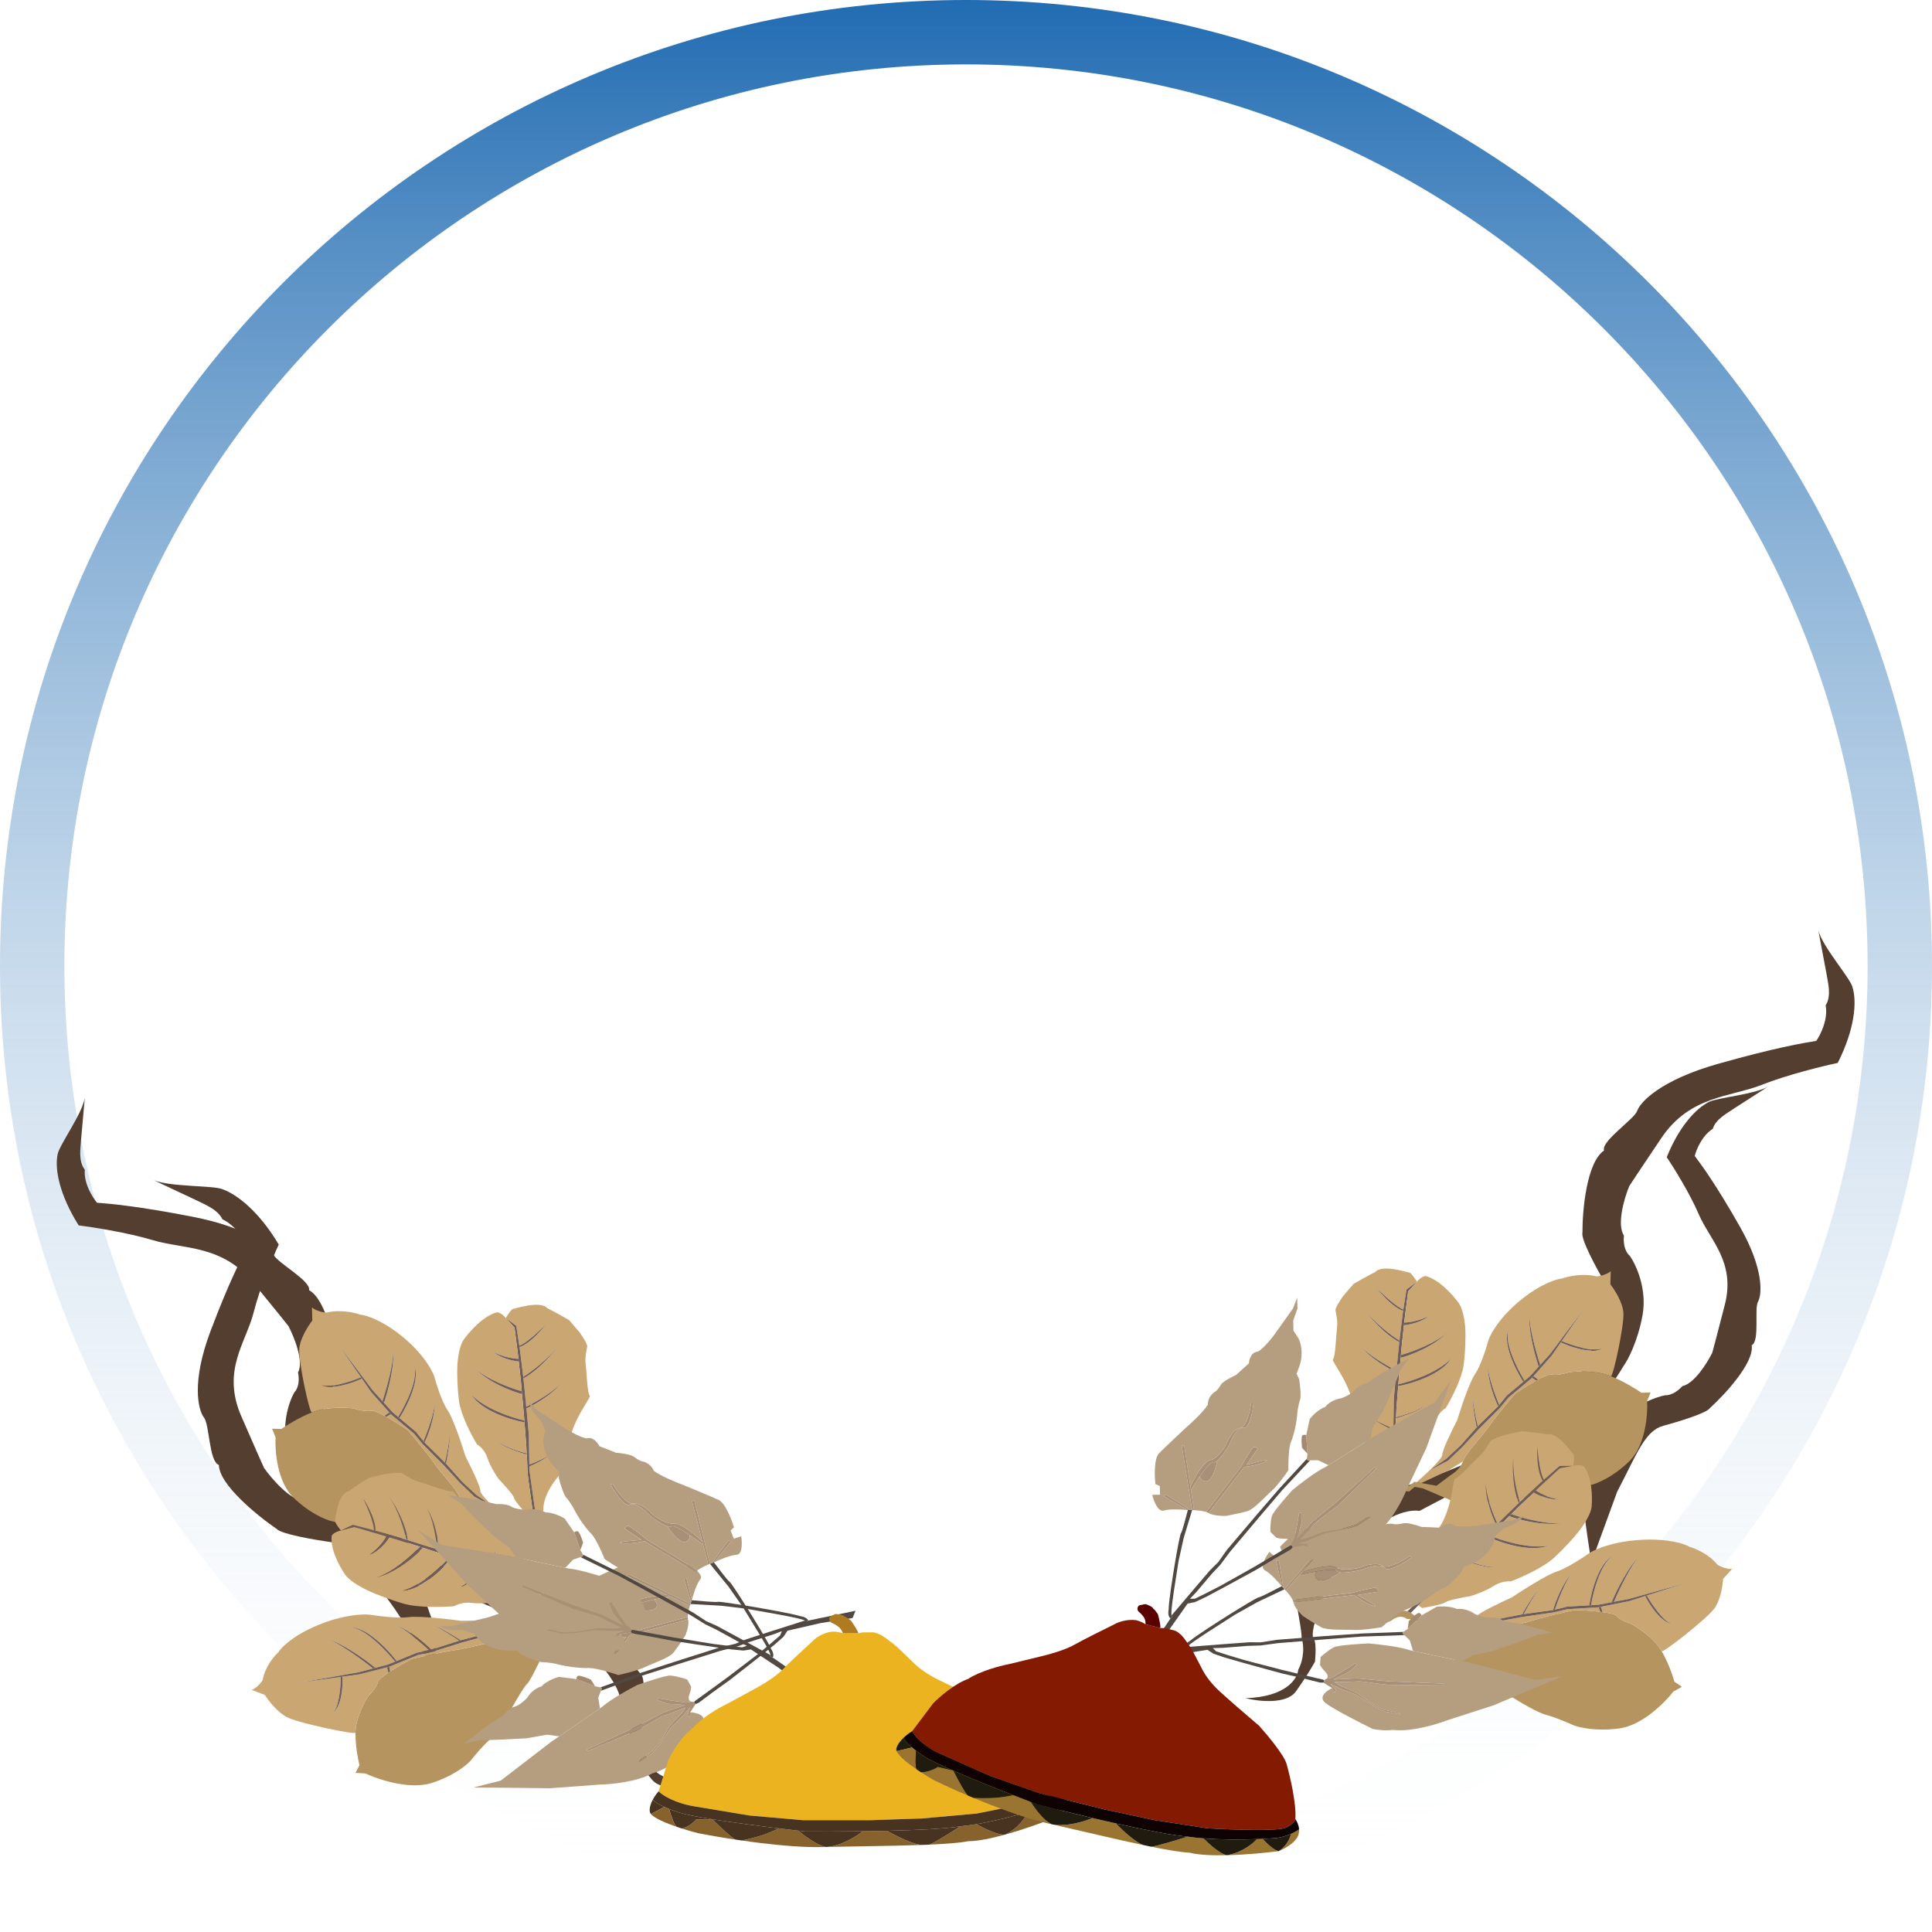 <svg width="3000" height="3000" viewBox="0 0 3000 3000" fill="none" xmlns="http://www.w3.org/2000/svg">
<defs>
<linearGradient id="paint0_linear_2267_17388" x1="1500" y1="0" x2="1500" y2="3000" gradientUnits="userSpaceOnUse">
<stop stop-color="#216CB2"/>
<stop offset="1" stop-color="white" stop-opacity="0"/>
</linearGradient>
</defs>
<path fill-rule="evenodd" clip-rule="evenodd" d="M1500 2900C2273.2 2900 2900 2273.2 2900 1500C2900 726.801 2273.2 100 1500 100C726.801 100 100 726.801 100 1500C100 2273.2 726.801 2900 1500 2900ZM1500 3000C2328.43 3000 3000 2328.43 3000 1500C3000 671.573 2328.43 0 1500 0C671.573 0 0 671.573 0 1500C0 2328.43 671.573 3000 1500 3000Z" fill="url(#paint0_linear_2267_17388)"/>
<path d="M2823.45 1444.54L2836.16 1511.91C2838.11 1524.91 2844.46 1546.03 2834.85 1561.18C2838.97 1582.64 2826.9 1606.85 2820.34 1616.27C2799.55 1619.66 2755.32 1627.11 2667.37 1652.03C2579.43 1676.95 2547.41 1710.73 2542.39 1724.51C2538.33 1737.67 2485.89 1771.74 2490.71 1786.52C2463.68 1805.15 2457.12 1879.06 2457.22 1913.69C2454.37 1923.8 2478.1 1967.81 2491.2 1990.09C2507.57 2017.93 2486.5 2054.97 2458.89 2126.79C2411.63 2170.16 2364.88 2216.81 2334.87 2240.1C2324.22 2252.49 2252.57 2287.59 2131.96 2323.89C2079.04 2360.42 2030.37 2427.13 2012.65 2455.92C2006.65 2470.67 2021.15 2523.28 2021.18 2543.1C2027.36 2565.17 2020.24 2585.36 2015.91 2592.7C2014.87 2606.67 1997.02 2635.06 1933.91 2636.93C1953.92 2641.99 1997.62 2646.97 2012.34 2626.38C2027.05 2605.79 2038.17 2587.08 2041.88 2580.3C2042.93 2570.47 2044.01 2549.6 2039.99 2544.81C2035.96 2540.01 2040.49 2522.27 2043.26 2514L2051.47 2489.97C2051.81 2477.97 2063.61 2442.36 2108.1 2396C2152.58 2349.64 2190.58 2343.48 2204.02 2346.19L2283.79 2304.14L2355.55 2265.31L2390.52 2252.93L2411.21 2233.72C2419.47 2228.15 2441.9 2212.68 2465.59 2195.43C2489.25 2171.01 2512.22 2136.05 2520.74 2121.62C2527.5 2112.39 2542.9 2083.67 2550.46 2042.61C2558.01 2001.55 2540.4 1963.68 2530.64 1949.88C2526.83 1947.07 2519.7 1936.87 2521.65 1918.49C2510.11 1901.63 2522.25 1860.47 2529.77 1842C2531.51 1839.17 2543.94 1820.25 2579.69 1767.19C2624.39 1700.87 2686.71 1703.89 2736.09 1684.38C2775.6 1668.78 2830.93 1655.29 2853.65 1650.5C2879.82 1598.58 2884.03 1555.73 2876.24 1531.83C2871.31 1516.69 2830.02 1470.04 2823.45 1444.54Z" fill="#543E30"/>
<path d="M2692 1721.67C2682.06 1728.56 2663.97 1737.9 2659.7 1752.74C2642.75 1763.58 2633.91 1785.41 2631.62 1794.96C2642.14 1808.98 2664.34 1838.96 2701.71 1904.77C2739.09 1970.58 2736.09 2009.74 2729.92 2021.1C2723.58 2031.53 2732.96 2082.6 2720.06 2088.92C2724.18 2115.9 2678.56 2165.14 2655.24 2186.39C2650.2 2194.24 2606.03 2207.71 2583 2213.89C2554.23 2221.63 2542.31 2256.51 2511.05 2316.55L2468.38 2433.41L2468.55 2409.71C2467.21 2401.54 2463.8 2379.15 2460.81 2354.94C2462.67 2326.33 2472.02 2291.64 2476.46 2277.87C2478.5 2268.31 2488.32 2241.8 2511.26 2212.2C2534.2 2182.59 2570.48 2169.41 2585.75 2166.51C2589.98 2166.97 2601.22 2164.79 2612.37 2152.36C2630.8 2148.61 2650.98 2116.32 2658.76 2100.64C2659.59 2097.9 2664.65 2079.12 2678.3 2025.95C2695.35 1959.49 2654.98 1925.58 2637.7 1885.23C2623.87 1852.95 2598.89 1812.9 2588.13 1796.91C2606.91 1749.94 2633.1 1721.16 2653.95 1710.92C2667.16 1704.44 2723.9 1699.43 2745.07 1687.51L2692 1721.67Z" fill="#543E30"/>
<path d="M131.703 1704.51L125.884 1769.58C125.237 1782.1 121.16 1802.68 131.703 1816.33C129.78 1837.07 143.515 1859.13 150.623 1867.57C170.715 1869.14 213.465 1872.71 299.416 1889.43C385.367 1906.14 418.958 1935.73 425.01 1948.43C430.097 1960.62 483.135 1988.86 479.917 2003.3C507.359 2018.87 520.464 2088.63 523.586 2121.57C527.236 2130.96 508.76 2174.7 498.375 2196.93C485.395 2224.7 508.874 2258.25 541.813 2324.36C590.781 2361.85 639.574 2402.51 670.283 2422.27C681.558 2433.2 752.959 2460.9 871.029 2485.83C924.755 2516.37 977.237 2575.95 996.762 2601.92C1003.85 2615.47 994.946 2666.65 996.762 2685.51C992.929 2706.98 1001.58 2725.62 1006.38 2732.26C1008.66 2745.45 1028.28 2771.04 1088.47 2767.8C1069.91 2774.21 1028.82 2782.42 1012.91 2764C997.001 2745.58 984.692 2728.68 980.526 2722.52C978.619 2713.26 975.651 2693.5 979.031 2688.62C982.411 2683.74 976.457 2667.23 973.058 2659.59L963.012 2637.39C961.572 2626 947.041 2593.08 900.429 2552.52C853.818 2511.97 817.109 2509.12 804.581 2512.77L724.813 2479.11L652.96 2447.88L618.555 2438.89L597.086 2422.27C588.716 2417.62 565.944 2404.69 541.813 2390.17C517.051 2368.82 491.957 2337.4 482.506 2324.36C475.224 2316.12 457.91 2290.03 446.905 2251.58C435.901 2213.13 449.135 2175.72 457.127 2161.82C460.492 2158.85 466.329 2148.58 462.765 2131.25C472.171 2114.3 456.797 2076.13 447.934 2059.16C446.013 2056.61 432.436 2039.6 393.503 1991.98C344.837 1932.46 285.85 1940.28 237.071 1925.65C198.049 1913.95 144.185 1905.52 122.131 1902.76C92.417 1855.47 84.427 1815.06 89.615 1791.71C92.902 1776.92 127.83 1729.27 131.703 1704.51Z" fill="#543E30"/>
<path d="M303.884 1863.28C316.164 1869.55 337.941 1877.44 345.389 1893.33C366.173 1903.03 379.959 1926.05 384.254 1936.35C375.146 1953.35 355.996 1989.68 326.57 2067.87C297.144 2146.06 307.626 2189.13 316.544 2200.89C325.486 2211.59 324.416 2269.57 339.878 2274.81C340.244 2305.33 399.843 2353.73 429.597 2374.11C436.62 2382.14 488.08 2391.02 514.746 2394.72C548.08 2399.36 567.673 2436.44 613.32 2498.8L677.497 2596.38C677.482 2587.13 677.175 2561.8 676.063 2534.51C668.778 2503.01 652.064 2465.78 644.618 2451.11C640.606 2440.78 624.868 2412.7 594.015 2382.99C563.162 2353.27 520.513 2343.62 503.044 2342.5C498.437 2343.6 485.562 2342.72 470.927 2330.45C449.802 2328.82 421.518 2295.74 410.016 2279.4C408.597 2276.47 399.547 2256.33 374.694 2199.18C343.629 2127.75 382.213 2084.55 394.008 2037.38C403.444 1999.65 423.832 1951.76 432.846 1932.53C403.431 1882.97 369.121 1854.62 344.122 1846.12C328.288 1840.74 264.428 1842.97 238.771 1832.65L303.884 1863.28Z" fill="#543E30"/>
<path d="M844.574 2394.85C847.641 2406.89 857.04 2409.23 861.356 2408.89L865.248 2395.27C861.196 2394.05 853.014 2390.6 852.701 2386.55C852.387 2382.5 842.366 2375.14 837.394 2371.97L835.352 2371.49L829.482 2370.09L812.665 2370.23L803.978 2365.93L796.011 2362.81L789.264 2357.17L785.827 2357.79L778.486 2359.11L754.892 2363.35L732.829 2346.67C728.049 2344.06 717.57 2336.16 713.899 2325.51C709.31 2312.2 684.379 2287.2 673.684 2271.44C665.129 2258.84 643.073 2232.32 633.115 2220.64C624.903 2215.01 611.844 2206.55 600.106 2200.03C599.095 2199.47 598.094 2198.92 597.107 2198.39C587.65 2193.32 579.453 2189.83 575.979 2190.6C567.93 2192.4 554.639 2188.94 549 2186.98C537.219 2185.52 508.51 2184.43 487.917 2191.84C486.7 2192.28 485.478 2192.74 484.254 2193.22C464.766 2200.84 444.772 2213.36 436.819 2218.96L422.474 2218.51L427.901 2231.93C426.716 2252.74 430.48 2300.45 455.014 2324.77C479.547 2349.08 505.096 2359.75 514.804 2362.05C523.709 2363.78 544.908 2368.52 558.464 2373.7C572.02 2378.89 606.91 2381.86 622.661 2382.7C635.797 2383.43 663.191 2385.4 667.682 2387.5C672.173 2389.6 707.258 2389.72 724.239 2389.52L776.553 2367.26L788.781 2365.06L797.604 2372.44C807.482 2369.8 822.192 2377.21 828.312 2381.25C832.455 2380.77 841.507 2382.81 844.574 2394.85Z" fill="#B59460"/>
<path d="M487.917 2191.84C508.51 2184.43 537.219 2185.52 549 2186.98C554.639 2188.94 567.93 2192.4 575.979 2190.6C579.453 2189.83 587.65 2193.32 597.107 2198.39L604.383 2193.26L576.183 2161.47L561.879 2140.72C547.6 2147.59 514.914 2159.12 498.397 2150.28C510.667 2156.52 544.877 2145.12 560.448 2138.65L526.508 2089.42L578.732 2158.86L593.846 2175.57C600.409 2155.61 612.566 2112.45 610.073 2095.58C610.002 2095.15 609.926 2094.72 609.844 2094.3C609.931 2094.71 610.007 2095.14 610.073 2095.58C613.721 2118.01 602.525 2159.88 596.35 2178.34L609.564 2192.94L618.214 2200.18C630.284 2180.67 651.922 2137.08 641.913 2118.76C654.402 2138.92 632.701 2182.59 620.29 2201.91L645.721 2223.19L657.575 2237.76C663.591 2223.54 674.887 2192.86 675.257 2176.61C675.246 2175.46 675.21 2174.33 675.148 2173.2C675.251 2174.25 675.284 2175.39 675.257 2176.61C675.48 2200.5 664.874 2228.43 659.288 2239.86L690.804 2270.99C693.517 2259.44 698.77 2234.7 698.081 2228.2C699.789 2233.66 695.115 2260.16 692.564 2272.73L717.317 2300.48L739.699 2321.34L766.066 2339.72C755.38 2329.38 745.68 2318.8 745.913 2314.99C746.299 2308.68 730.6 2276.52 722.702 2261.23C716.981 2242.43 703.439 2201.84 695.044 2189.84C686.648 2177.85 677.784 2150.05 674.401 2137.64C671.305 2127.95 657.16 2102.03 625.35 2075.89C593.539 2049.76 568.098 2042.01 559.354 2041.41C550.602 2038.14 527.761 2032.92 506.411 2038.27C494.498 2037.07 486.773 2032.41 484.399 2030.22L484.969 2050.53C478.504 2058.74 465.389 2079.21 464.642 2095.4C463.709 2115.64 480.591 2194.59 484.254 2193.22C485.478 2192.74 486.7 2192.28 487.917 2191.84Z" fill="#CAA672"/>
<path d="M633.115 2220.64C643.073 2232.32 665.129 2258.84 673.684 2271.44C684.379 2287.2 709.31 2312.2 713.899 2325.51L735.998 2339.26L778.486 2359.11L785.827 2357.79C780.496 2353.18 773.069 2346.5 766.066 2339.72L736.83 2324.26L714.736 2303.12L689.599 2275.76L656.58 2242.63L642.853 2226.12L606.695 2195.87L600.106 2200.03C611.844 2206.55 624.903 2215.01 633.115 2220.64Z" fill="#CAA672"/>
<path d="M766.066 2339.72L739.699 2321.34L717.317 2300.48L692.564 2272.73L690.804 2270.99L659.288 2239.86L657.575 2237.76L645.721 2223.19L620.29 2201.91L618.214 2200.18L609.564 2192.94L596.35 2178.34L593.846 2175.57L578.732 2158.86L526.508 2089.42L560.448 2138.65L561.879 2140.72L576.183 2161.47L604.383 2193.26L606.695 2195.87L642.853 2226.12L656.58 2242.63L689.599 2275.76L714.736 2303.12L736.83 2324.26L766.066 2339.72Z" fill="#715D58"/>
<path d="M796.491 2032.55C794.237 2032.79 788.083 2041.99 785.287 2046.56L801.654 2058.77L806.411 2089.59C810.451 2088.46 824.618 2079.99 848.965 2055.13C828.567 2081.17 812.318 2090.39 806.744 2091.75L807.268 2095.14L812.495 2138.02C824.577 2130.45 852.166 2110.03 868.682 2087.36C869.218 2086.61 869.752 2085.86 870.286 2085.1C869.764 2085.85 869.229 2086.61 868.682 2087.36C846.317 2118.48 822.216 2135.58 812.774 2140.31L817.161 2184.36C831.475 2177.35 862.933 2159.53 874.252 2144.37C859.684 2164.39 830.296 2181.12 817.422 2186.98L817.887 2191.65L821.253 2228.71L821.389 2240.47L821.954 2274.28C831.137 2270.82 849.976 2262.83 855.234 2257.42C855.479 2257.15 855.709 2256.89 855.921 2256.62C855.728 2256.88 855.498 2257.15 855.234 2257.42C848.626 2264.64 830.518 2273.47 822.001 2277.09L822.091 2282.5L831.867 2352.55L833.333 2355.55L838.355 2352.35C839.453 2352.08 842.059 2350.24 843.69 2344.97C843.194 2321.82 861.891 2297.24 871.301 2287.84C875.097 2279.57 882.865 2259.44 883.56 2245.11C886.095 2208.45 917.107 2171.63 915.918 2167.38C911.766 2163.9 910.86 2128.51 909.384 2117.8C907.909 2107.1 911.351 2094.58 911.838 2090.55C912.227 2087.32 904.379 2075.13 900.406 2069.44L883.711 2049.85C877.099 2046 861.116 2036.93 850.08 2031.49C839.19 2018.83 799.309 2032.24 796.491 2032.55Z" fill="#CAA672"/>
<path d="M828.28 2354.28L831.867 2352.55L822.091 2282.5L822.001 2277.09L821.954 2274.28L821.389 2240.47L821.253 2228.71L817.887 2191.65L817.422 2186.98L817.161 2184.36L812.774 2140.31L812.495 2138.02L807.268 2095.14L806.744 2091.75L806.411 2089.59L801.654 2058.77L785.287 2046.56L798.946 2061.54L803.763 2098.72L805.004 2109.99L805.451 2114.05L808.79 2144.37L810.221 2160.37L810.607 2164.7L813.426 2196.21L814.176 2205.73L814.41 2208.7L817.246 2244.7L817.69 2256.91L818.138 2258.67L819.115 2285.54L820.628 2299.42L828.28 2354.28Z" fill="#715D58"/>
<path d="M833.333 2355.55L831.867 2352.55L828.28 2354.28L829.482 2370.09L835.352 2371.49L833.333 2355.55Z" fill="#715D58"/>
<path d="M820.782 2354.23L828.28 2354.28L820.628 2299.42L819.115 2285.54L818.138 2258.67C818.018 2258.64 817.896 2258.6 817.773 2258.56C806.281 2255.16 780.877 2247.05 774.87 2239.45C785.09 2247.52 807.675 2254.45 817.69 2256.91L817.246 2244.7L814.41 2208.7C793.498 2204.89 747.728 2190.93 731.947 2165.65C753.053 2187.81 795.56 2201.6 814.176 2205.73L813.426 2196.21L810.607 2164.7C794.765 2160.63 757.537 2146.52 735.365 2122.62C753.367 2141.11 792.77 2155.49 810.221 2160.37L808.79 2144.37L805.451 2114.05C797.419 2113.36 778.413 2109.51 766.649 2099.67C782.189 2107.71 798.694 2109.9 805.004 2109.99L803.763 2098.72L798.946 2061.54L785.287 2046.56C783.915 2044.43 779.416 2039.64 772.394 2037.55C751.302 2042.7 729.873 2066.52 720.304 2079.83C712.648 2090.48 710.298 2113.3 710.08 2123.38C709.775 2131.51 709.876 2153.29 712.721 2175.32C715.566 2197.36 732.564 2229.52 740.708 2242.84C744.579 2245 753.253 2252.27 756.979 2264.15C760.705 2276.03 770.275 2290.96 774.594 2296.94C782.101 2304.7 797.37 2321.44 798.387 2326.32C799.403 2331.19 813.74 2346.96 820.782 2354.23Z" fill="#CAA672"/>
<path d="M821.954 2274.28L822.001 2277.09C830.518 2273.47 848.626 2264.64 855.234 2257.42C849.976 2262.83 831.137 2270.82 821.954 2274.28Z" fill="#715D58"/>
<path d="M774.87 2239.45C780.877 2247.05 806.281 2255.16 817.773 2258.56L817.69 2256.91C807.675 2254.45 785.09 2247.52 774.87 2239.45Z" fill="#715D58"/>
<path d="M731.947 2165.65C747.728 2190.93 793.498 2204.89 814.41 2208.7L814.176 2205.73C795.56 2201.6 753.053 2187.81 731.947 2165.65Z" fill="#715D58"/>
<path d="M817.422 2186.98C830.296 2181.12 859.684 2164.39 874.252 2144.37C862.933 2159.53 831.475 2177.35 817.161 2184.36L817.422 2186.98Z" fill="#715D58"/>
<path d="M735.365 2122.62C757.537 2146.52 794.765 2160.63 810.607 2164.7L810.221 2160.37C792.77 2155.49 753.367 2141.11 735.365 2122.62Z" fill="#715D58"/>
<path d="M812.495 2138.02L812.774 2140.31C822.216 2135.58 846.317 2118.48 868.682 2087.36C852.166 2110.03 824.577 2130.45 812.495 2138.02Z" fill="#715D58"/>
<path d="M766.649 2099.67C778.413 2109.51 797.419 2113.36 805.451 2114.05L805.004 2109.99C798.694 2109.9 782.189 2107.71 766.649 2099.67Z" fill="#715D58"/>
<path d="M806.744 2091.75C812.318 2090.39 828.567 2081.17 848.965 2055.13C824.618 2079.99 810.451 2088.46 806.411 2089.59L806.744 2091.75Z" fill="#715D58"/>
<path d="M692.564 2272.73C695.115 2260.16 699.789 2233.66 698.081 2228.2C698.77 2234.7 693.517 2259.44 690.804 2270.99L692.564 2272.73Z" fill="#715D58"/>
<path d="M657.575 2237.76L659.288 2239.86C664.874 2228.43 675.48 2200.5 675.257 2176.61C674.887 2192.86 663.591 2223.54 657.575 2237.76Z" fill="#715D58"/>
<path d="M620.29 2201.91C632.701 2182.59 654.402 2138.92 641.913 2118.76C651.922 2137.08 630.284 2180.67 618.214 2200.18L620.29 2201.91Z" fill="#715D58"/>
<path d="M600.106 2200.03L606.695 2195.87L604.383 2193.26L597.107 2198.39C598.094 2198.92 599.095 2199.47 600.106 2200.03Z" fill="#715D58"/>
<path d="M593.846 2175.57L596.35 2178.34C602.525 2159.88 613.721 2118.01 610.073 2095.58C612.566 2112.45 600.409 2155.61 593.846 2175.57Z" fill="#715D58"/>
<path d="M498.397 2150.28C514.914 2159.12 547.6 2147.59 561.879 2140.72L560.448 2138.65C544.877 2145.12 510.667 2156.52 498.397 2150.28Z" fill="#715D58"/>
<path d="M897.805 2468.15C910.951 2470.46 917.081 2463.47 918.502 2459.69L906.623 2450.86C903.772 2453.79 897.036 2459.3 892.904 2457.92C888.773 2456.53 877.427 2462.01 872.271 2464.92L870.961 2466.44L867.195 2470.83L860.499 2485.09L852.712 2490.68L846.397 2496.14L838.076 2499.55L837.289 2502.7L835.61 2509.44L830.212 2531.09L804.758 2542.94C800.228 2545.91 788.163 2551.55 776.144 2550.32C761.121 2548.79 726.277 2559.68 706.357 2562.31C690.421 2564.41 655.241 2572.25 639.643 2575.91C630.741 2580.56 617.077 2588.15 605.859 2595.42C604.893 2596.04 603.945 2596.66 603.02 2597.28C594.157 2603.2 587.38 2608.71 586.733 2611.96C585.233 2619.49 576.411 2629.3 572.187 2633.27C565.948 2642.62 553.208 2666.43 552.157 2686.83C552.095 2688.04 552.052 2689.26 552.028 2690.48C551.646 2710.04 555.888 2732.01 558.193 2741.01L551.913 2752.94L567.384 2753.81C587.479 2763.27 636.169 2779.49 670.172 2768.65C704.176 2757.82 725.112 2740.58 731.33 2733.32C736.656 2726.5 749.965 2710.52 760.597 2701.18C771.23 2691.84 788.354 2663.58 795.588 2650.62C801.644 2639.83 814.733 2617.49 818.633 2614.55C822.532 2611.61 836.913 2582.03 843.616 2567.61L842.882 2514.38L845.674 2503.16L856.556 2498.71C857.969 2489.3 871.274 2479.89 877.749 2476.36C878.957 2472.66 884.659 2465.85 897.805 2468.15Z" fill="#B59460"/>
<path d="M552.157 2686.83C553.208 2666.43 565.948 2642.62 572.187 2633.27C576.411 2629.3 585.233 2619.49 586.733 2611.96C587.38 2608.71 594.157 2603.2 603.02 2597.28L600.909 2589.05L558.016 2599.94L531.696 2603.59C532.682 2618.44 530.792 2650.73 515.337 2661.09C526.49 2653.26 529.135 2619.74 529.064 2603.95L466.612 2612.61L556.479 2596.73L579.134 2590.76C562.073 2577.1 524.35 2549.29 506.67 2544.54C506.211 2544.42 505.758 2544.31 505.309 2544.21C505.748 2544.31 506.202 2544.41 506.67 2544.54C530.323 2550.58 567.158 2577.05 582.889 2589.77L602.696 2584.55L613.365 2580.18C598.99 2562.06 564.696 2526.07 542.52 2527.07C567.521 2524.72 601.874 2560.8 615.925 2579.14L647.29 2566.31L666.511 2562.22C654.903 2551.36 629.17 2529.35 613.253 2522.43C612.117 2521.97 610.98 2521.54 609.844 2521.14C610.919 2521.47 612.058 2521.91 613.253 2522.43C636.961 2531.95 660.262 2552.26 669.29 2561.63L712.87 2547.67C702.55 2540.68 680.235 2526.19 673.534 2524.13C679.62 2524.9 703.916 2539.62 715.304 2546.89L752.796 2537.26L782.506 2526.84L811.4 2512.04C796.83 2516.86 782.43 2520.76 778.758 2519.01C772.68 2516.12 734.513 2516.31 716.189 2516.76C695.283 2513.95 649.652 2508.88 634.382 2511.1C619.112 2513.31 588.028 2509.5 574.394 2507.31C563.553 2505.99 532.18 2507.39 493.416 2523.63C454.652 2539.88 436.657 2558.21 432.506 2565.35C425.711 2571.41 411.274 2588.58 407.884 2608.79C401.852 2618.36 394.1 2622.99 390.977 2624.1L411.285 2631.88C416.772 2640.68 431.672 2660.07 447.372 2667.28C466.997 2676.3 551.9 2694.14 552.028 2690.48C552.052 2689.26 552.095 2688.04 552.157 2686.83Z" fill="#CAA672"/>
<path d="M639.643 2575.91C655.241 2572.25 690.421 2564.41 706.357 2562.31C726.277 2559.68 761.121 2548.79 776.144 2550.32L798.717 2537.25L835.61 2509.44L837.289 2502.7C830.568 2505.33 820.948 2508.89 811.4 2512.04L784.236 2530.45L754.353 2540.51L717.092 2550.62L670.923 2565.04L649.02 2569.92L604.426 2588.16L605.859 2595.42C617.077 2588.15 630.741 2580.56 639.643 2575.91Z" fill="#CAA672"/>
<path d="M811.4 2512.04L782.506 2526.84L752.796 2537.26L715.304 2546.89L712.87 2547.67L669.29 2561.63L666.511 2562.22L647.29 2566.31L615.925 2579.14L613.365 2580.18L602.696 2584.55L582.889 2589.77L579.134 2590.76L556.479 2596.73L466.612 2612.61L529.064 2603.95L531.696 2603.59L558.016 2599.94L600.909 2589.05L604.426 2588.16L649.02 2569.92L670.923 2565.04L717.092 2550.62L754.353 2540.51L784.236 2530.45L811.4 2512.04Z" fill="#715D58"/>
<path d="M520.141 2361.48C519.467 2363.49 526.059 2372.42 529.44 2376.64L548.162 2367.78L580.559 2376.29C581.087 2372.42 578.474 2357.02 563.79 2326.35C581.237 2354.16 583.748 2371.63 582.823 2376.89L586.396 2377.83L630.9 2390.84C628.328 2377.56 619.361 2345.96 603.663 2322.8C603.145 2322.04 602.617 2321.28 602.082 2320.52C602.616 2321.27 603.144 2322.03 603.663 2322.8C625.33 2354.33 632.44 2381.64 633.273 2391.54L678.601 2405.74C677.487 2390.8 672.663 2356.99 662.278 2341.27C676.147 2361.71 680.74 2393.33 681.302 2406.59L686.105 2408.09L724.106 2420.31L735.779 2424.98L769.433 2438.24C769.743 2429.08 769.509 2409.93 766.294 2403.29C766.129 2402.97 765.96 2402.67 765.786 2402.38C765.963 2402.65 766.132 2402.95 766.294 2403.29C770.74 2411.8 772.11 2430.68 772.233 2439.35L777.611 2441.47L850.824 2461.69L854.388 2461.67L853.265 2456.13C853.45 2455.09 852.683 2452.14 848.141 2448.62C825.057 2439.63 808.359 2413.85 802.895 2402.08C796.264 2395.51 779.528 2380.77 765.637 2374.36C730.432 2357.31 706.645 2316.16 701.961 2315.43C696.84 2317.53 661.486 2303.91 650.303 2300.8C639.12 2297.69 628.148 2289.7 624.36 2287.65C621.329 2286.01 606.09 2287.68 598.849 2288.72L572.699 2294.86C566.202 2298.88 550.743 2308.69 540.878 2315.8C523.936 2319.85 520.983 2358.98 520.141 2361.48Z" fill="#CAA672"/>
<path d="M851.081 2465.42L850.824 2461.69L777.611 2441.47L772.233 2439.35L769.433 2438.24L735.779 2424.98L724.106 2420.31L686.105 2408.09L681.302 2406.59L678.601 2405.74L633.273 2391.54L630.9 2390.84L586.396 2377.83L582.823 2376.89L580.559 2376.29L548.162 2367.78L529.44 2376.64L549.796 2371.2L588.51 2382.24L600.152 2385.78L604.344 2387.05L635.676 2396.55L652.071 2401.85L656.501 2403.28L688.796 2413.71L698.51 2416.95L701.546 2417.96L738.278 2430.19L750.53 2434.78L752.451 2435.12L779.406 2445.22L793.743 2449.58L851.081 2465.42Z" fill="#715D58"/>
<path d="M854.388 2461.67L850.824 2461.69L851.081 2465.42L867.195 2470.83L870.961 2466.44L854.388 2461.67Z" fill="#715D58"/>
<path d="M847.978 2471.73L851.081 2465.42L793.743 2449.58L779.406 2445.22L752.451 2435.12C752.368 2435.21 752.282 2435.3 752.196 2435.39C744.157 2443.71 725.818 2461.86 715.862 2463.85C727.998 2458.5 744.031 2442.24 750.53 2434.78L738.278 2430.19L701.546 2417.96C689.271 2434.07 656.871 2467.05 625.469 2470.1C655.947 2461.28 686.863 2430.99 698.51 2416.95L688.796 2413.71L656.501 2403.28C646.041 2415.01 616.961 2440.71 584.329 2449.72C609.916 2442.03 640.151 2414.6 652.071 2401.85L635.676 2396.55L604.344 2387.05C600.394 2393.55 588.866 2408.04 574.357 2413.97C588.622 2404.12 597.498 2391.07 600.152 2385.78L588.51 2382.24L549.796 2371.2L529.44 2376.64C526.772 2376.93 520.209 2378.79 515.294 2383.87C511.812 2403.78 526.642 2431.55 535.908 2445.05C543.321 2455.84 564.923 2467.1 574.798 2471.38C582.713 2474.95 604.277 2483.71 627.215 2490.27C650.153 2496.82 688.849 2495.54 705.33 2494.08C709.032 2491.68 719.749 2487.32 733.006 2489C746.263 2490.68 764.912 2488.67 772.58 2487.45C783.302 2484.27 806.055 2478.18 811.287 2479.3C816.52 2480.42 837.928 2474.72 847.978 2471.73Z" fill="#CAA672"/>
<path d="M769.433 2438.24L772.233 2439.35C772.11 2430.68 770.74 2411.8 766.294 2403.29C769.509 2409.93 769.743 2429.08 769.433 2438.24Z" fill="#715D58"/>
<path d="M715.862 2463.85C725.818 2461.86 744.157 2443.71 752.196 2435.39L750.53 2434.78C744.031 2442.24 727.998 2458.5 715.862 2463.85Z" fill="#715D58"/>
<path d="M625.469 2470.1C656.871 2467.05 689.271 2434.07 701.546 2417.96L698.51 2416.95C686.863 2430.99 655.947 2461.28 625.469 2470.1Z" fill="#715D58"/>
<path d="M681.302 2406.59C680.74 2393.33 676.147 2361.71 662.278 2341.27C672.663 2356.99 677.487 2390.8 678.601 2405.74L681.302 2406.59Z" fill="#715D58"/>
<path d="M584.329 2449.72C616.961 2440.71 646.041 2415.01 656.501 2403.28L652.071 2401.85C640.151 2414.6 609.916 2442.03 584.329 2449.72Z" fill="#715D58"/>
<path d="M630.9 2390.84L633.273 2391.54C632.44 2381.64 625.33 2354.33 603.663 2322.8C619.361 2345.96 628.328 2377.56 630.9 2390.84Z" fill="#715D58"/>
<path d="M574.357 2413.97C588.866 2408.04 600.394 2393.55 604.344 2387.05L600.152 2385.78C597.498 2391.07 588.622 2404.12 574.357 2413.97Z" fill="#715D58"/>
<path d="M582.823 2376.89C583.748 2371.63 581.237 2354.16 563.79 2326.35C578.474 2357.02 581.087 2372.42 580.559 2376.29L582.823 2376.89Z" fill="#715D58"/>
<path d="M715.304 2546.89C703.916 2539.62 679.62 2524.9 673.534 2524.13C680.235 2526.19 702.55 2540.68 712.87 2547.67L715.304 2546.89Z" fill="#715D58"/>
<path d="M666.511 2562.22L669.29 2561.63C660.262 2552.26 636.961 2531.95 613.253 2522.43C629.17 2529.35 654.903 2551.36 666.511 2562.22Z" fill="#715D58"/>
<path d="M615.925 2579.14C601.874 2560.8 567.521 2524.72 542.52 2527.07C564.696 2526.07 598.99 2562.06 613.365 2580.18L615.925 2579.14Z" fill="#715D58"/>
<path d="M605.859 2595.42L604.426 2588.16L600.909 2589.05L603.02 2597.28C603.945 2596.66 604.893 2596.04 605.859 2595.42Z" fill="#715D58"/>
<path d="M579.134 2590.76L582.889 2589.77C567.158 2577.05 530.323 2550.58 506.67 2544.54C524.35 2549.29 562.073 2577.1 579.134 2590.76Z" fill="#715D58"/>
<path d="M515.337 2661.09C530.792 2650.73 532.682 2618.44 531.696 2603.59L529.064 2603.95C529.135 2619.74 526.49 2653.26 515.337 2661.09Z" fill="#715D58"/>
<path d="M2140.96 2338.58C2137.89 2350.62 2128.5 2352.95 2124.18 2352.62L2120.29 2339C2124.34 2337.78 2132.52 2334.33 2132.84 2330.28C2133.15 2326.23 2143.17 2318.87 2148.14 2315.7L2150.18 2315.21L2156.05 2313.82L2172.87 2313.96L2181.56 2309.65L2189.53 2306.54L2196.27 2300.9L2199.71 2301.52L2207.05 2302.84L2230.64 2307.08L2252.71 2290.4C2257.49 2287.78 2267.97 2279.89 2271.64 2269.24C2276.23 2255.93 2301.16 2230.93 2311.85 2215.17C2320.41 2202.57 2342.46 2176.05 2352.42 2164.36C2360.63 2158.73 2373.69 2150.28 2385.43 2143.76C2386.44 2143.2 2387.44 2142.65 2388.43 2142.12C2397.89 2137.04 2406.08 2133.56 2409.56 2134.33C2417.61 2136.13 2430.9 2132.67 2436.54 2130.71C2448.32 2129.24 2477.03 2128.16 2497.62 2135.57C2498.84 2136.01 2500.06 2136.46 2501.28 2136.94C2520.77 2144.57 2540.76 2157.09 2548.72 2162.69L2563.06 2162.23L2557.64 2175.66C2558.82 2196.47 2555.06 2244.18 2530.52 2268.49C2505.99 2292.81 2480.44 2303.48 2470.73 2305.78C2461.83 2307.5 2440.63 2312.25 2427.07 2317.43C2413.52 2322.61 2378.63 2325.59 2362.88 2326.43C2349.74 2327.16 2322.35 2329.13 2317.85 2331.23C2313.36 2333.33 2278.28 2333.45 2261.3 2333.25L2208.98 2310.99L2196.75 2308.78L2187.93 2316.16C2178.05 2313.53 2163.34 2320.94 2157.22 2324.98C2153.08 2324.5 2144.03 2326.54 2140.96 2338.58Z" fill="#B59460"/>
<path d="M2497.62 2135.57C2477.03 2128.16 2448.32 2129.24 2436.54 2130.71C2430.9 2132.67 2417.61 2136.13 2409.56 2134.33C2406.08 2133.56 2397.89 2137.04 2388.43 2142.12L2381.15 2136.99L2409.35 2105.2L2423.66 2084.45C2437.94 2091.32 2470.62 2102.85 2487.14 2094.01C2474.87 2100.25 2440.66 2088.85 2425.09 2082.38L2459.03 2033.15L2406.8 2102.59L2391.69 2119.3C2385.13 2099.34 2372.97 2056.17 2375.46 2039.31C2375.53 2038.88 2375.61 2038.45 2375.69 2038.03C2375.61 2038.44 2375.53 2038.87 2375.46 2039.31C2371.82 2061.74 2383.01 2103.61 2389.19 2122.07L2375.97 2136.67L2367.32 2143.91C2355.25 2124.4 2333.61 2080.81 2343.62 2062.49C2331.13 2082.64 2352.83 2126.32 2365.25 2145.64L2339.81 2166.92L2327.96 2181.49C2321.95 2167.27 2310.65 2136.59 2310.28 2120.33C2310.29 2119.19 2310.33 2118.05 2310.39 2116.93C2310.29 2117.97 2310.25 2119.11 2310.28 2120.33C2310.06 2144.23 2320.66 2172.16 2326.25 2183.59L2294.73 2214.72C2292.02 2203.17 2286.77 2178.43 2287.46 2171.93C2285.75 2177.39 2290.42 2203.89 2292.97 2216.46L2268.22 2244.21L2245.84 2265.06L2219.47 2283.45C2230.16 2273.11 2239.86 2262.53 2239.62 2258.72C2239.24 2252.41 2254.94 2220.25 2262.83 2204.96C2268.56 2186.16 2282.1 2145.57 2290.49 2133.57C2298.89 2121.58 2307.75 2093.77 2311.14 2081.37C2314.23 2071.68 2328.38 2045.76 2360.19 2019.62C2392 1993.49 2417.44 1985.74 2426.18 1985.14C2434.93 1981.86 2457.77 1976.65 2479.12 1982C2491.04 1980.8 2498.76 1976.13 2501.14 1973.95L2500.57 1994.26C2507.03 2002.47 2520.15 2022.94 2520.89 2039.13C2521.83 2059.37 2504.94 2138.32 2501.28 2136.94C2500.06 2136.46 2498.84 2136.01 2497.62 2135.57Z" fill="#CAA672"/>
<path d="M2352.42 2164.36C2342.46 2176.05 2320.41 2202.57 2311.85 2215.17C2301.16 2230.93 2276.23 2255.93 2271.64 2269.24L2249.54 2282.99L2207.05 2302.84L2199.71 2301.52C2205.04 2296.91 2212.47 2290.23 2219.47 2283.45L2248.71 2267.99L2270.8 2246.85L2295.94 2219.49L2328.96 2186.36L2342.68 2169.85L2378.84 2139.6L2385.43 2143.76C2373.69 2150.28 2360.63 2158.73 2352.42 2164.36Z" fill="#CAA672"/>
<path d="M2219.47 2283.45L2245.84 2265.06L2268.22 2244.21L2292.97 2216.46L2294.73 2214.72L2326.25 2183.59L2327.96 2181.49L2339.81 2166.92L2365.25 2145.64L2367.32 2143.91L2375.97 2136.67L2389.19 2122.07L2391.69 2119.3L2406.8 2102.59L2459.03 2033.15L2425.09 2082.38L2423.66 2084.45L2409.35 2105.2L2381.15 2136.99L2378.84 2139.6L2342.68 2169.85L2328.96 2186.36L2295.94 2219.49L2270.8 2246.85L2248.71 2267.99L2219.47 2283.45Z" fill="#715D58"/>
<path d="M2189.05 1976.28C2191.3 1976.52 2197.45 1985.72 2200.25 1990.29L2183.88 2002.5L2179.12 2033.32C2175.08 2032.19 2160.92 2023.72 2136.57 1998.85C2156.97 2024.89 2173.22 2034.12 2178.79 2035.47L2178.27 2038.87L2173.04 2081.75C2160.96 2074.18 2133.37 2053.76 2116.85 2031.09C2116.32 2030.34 2115.78 2029.59 2115.25 2028.83C2115.77 2029.58 2116.31 2030.33 2116.85 2031.09C2139.22 2062.2 2163.32 2079.31 2172.76 2084.03L2168.38 2128.09C2154.06 2121.07 2122.6 2103.26 2111.28 2088.09C2125.85 2108.12 2155.24 2124.85 2168.11 2130.71L2167.65 2135.38L2164.28 2172.44L2164.15 2184.2L2163.58 2218.01C2154.4 2214.55 2135.56 2206.56 2130.3 2201.15C2130.06 2200.88 2129.83 2200.61 2129.61 2200.35C2129.81 2200.61 2130.04 2200.88 2130.3 2201.15C2136.91 2208.36 2155.02 2217.2 2163.54 2220.82L2163.44 2226.23L2153.67 2296.28L2152.2 2299.28L2147.18 2296.08C2146.08 2295.81 2143.48 2293.97 2141.85 2288.7C2142.34 2265.55 2123.65 2240.97 2114.24 2231.57C2110.44 2223.3 2102.67 2203.17 2101.98 2188.83C2099.44 2152.17 2068.43 2115.36 2069.62 2111.11C2073.77 2107.63 2074.68 2072.24 2076.15 2061.53C2077.63 2050.82 2074.19 2038.31 2073.7 2034.28C2073.31 2031.05 2081.16 2018.86 2085.13 2013.17L2101.83 1993.58C2108.44 1989.73 2124.42 1980.66 2135.46 1975.22C2146.35 1962.55 2186.23 1975.97 2189.05 1976.28Z" fill="#CAA672"/>
<path d="M2157.26 2298.01L2153.67 2296.28L2163.44 2226.23L2163.54 2220.82L2163.58 2218.01L2164.15 2184.2L2164.28 2172.44L2167.65 2135.38L2168.11 2130.71L2168.38 2128.09L2172.76 2084.03L2173.04 2081.75L2178.27 2038.87L2178.79 2035.47L2179.12 2033.32L2183.88 2002.5L2200.25 1990.29L2186.59 2005.27L2181.77 2042.45L2180.53 2053.72L2180.09 2057.78L2176.75 2088.1L2175.32 2104.1L2174.93 2108.42L2172.11 2139.94L2171.36 2149.46L2171.13 2152.43L2168.29 2188.43L2167.85 2200.64L2167.4 2202.4L2166.42 2229.27L2164.91 2243.15L2157.26 2298.01Z" fill="#715D58"/>
<path d="M2152.2 2299.28L2153.67 2296.28L2157.26 2298.01L2156.05 2313.82L2150.18 2315.21L2152.2 2299.28Z" fill="#715D58"/>
<path d="M2164.75 2297.96L2157.26 2298.01L2164.91 2243.15L2166.42 2229.27L2167.4 2202.4C2167.52 2202.36 2167.64 2202.33 2167.76 2202.29C2179.25 2198.88 2204.66 2190.78 2210.67 2183.18C2200.45 2191.25 2177.86 2198.18 2167.85 2200.64L2168.29 2188.43L2171.13 2152.43C2192.04 2148.61 2237.81 2134.66 2253.59 2109.38C2232.48 2131.53 2189.98 2145.33 2171.36 2149.46L2172.11 2139.94L2174.93 2108.42C2190.77 2104.36 2228 2090.25 2250.17 2066.35C2232.17 2084.83 2192.77 2099.22 2175.32 2104.1L2176.75 2088.1L2180.09 2057.78C2188.12 2057.09 2207.12 2053.24 2218.89 2043.4C2203.35 2051.44 2186.84 2053.63 2180.53 2053.72L2181.77 2042.45L2186.59 2005.27L2200.25 1990.29C2201.62 1988.16 2206.12 1983.37 2213.14 1981.28C2234.23 1986.43 2255.66 2010.25 2265.23 2023.56C2272.89 2034.21 2275.24 2057.03 2275.46 2067.11C2275.76 2075.24 2275.66 2097.02 2272.81 2119.05C2269.97 2141.09 2252.97 2173.25 2244.83 2186.57C2240.96 2188.72 2232.28 2196 2228.56 2207.88C2224.83 2219.76 2215.26 2234.69 2210.94 2240.67C2203.43 2248.43 2188.17 2265.17 2187.15 2270.05C2186.13 2274.92 2171.8 2290.68 2164.75 2297.96Z" fill="#CAA672"/>
<path d="M2163.58 2218.01L2163.54 2220.82C2155.02 2217.2 2136.91 2208.36 2130.3 2201.15C2135.56 2206.56 2154.4 2214.55 2163.58 2218.01Z" fill="#715D58"/>
<path d="M2210.67 2183.18C2204.66 2190.78 2179.25 2198.88 2167.76 2202.29L2167.85 2200.64C2177.86 2198.18 2200.45 2191.25 2210.67 2183.18Z" fill="#715D58"/>
<path d="M2253.59 2109.38C2237.81 2134.66 2192.04 2148.61 2171.13 2152.43L2171.36 2149.46C2189.98 2145.33 2232.48 2131.53 2253.59 2109.38Z" fill="#715D58"/>
<path d="M2168.11 2130.71C2155.24 2124.85 2125.85 2108.12 2111.28 2088.09C2122.6 2103.26 2154.06 2121.07 2168.38 2128.09L2168.11 2130.71Z" fill="#715D58"/>
<path d="M2250.17 2066.35C2228 2090.25 2190.77 2104.36 2174.93 2108.42L2175.32 2104.1C2192.77 2099.22 2232.17 2084.83 2250.17 2066.35Z" fill="#715D58"/>
<path d="M2173.04 2081.75L2172.76 2084.03C2163.32 2079.31 2139.22 2062.2 2116.85 2031.09C2133.37 2053.76 2160.96 2074.18 2173.04 2081.75Z" fill="#715D58"/>
<path d="M2218.89 2043.4C2207.12 2053.24 2188.12 2057.09 2180.09 2057.78L2180.53 2053.72C2186.84 2053.63 2203.35 2051.44 2218.89 2043.4Z" fill="#715D58"/>
<path d="M2178.79 2035.47C2173.22 2034.12 2156.97 2024.89 2136.57 1998.85C2160.92 2023.72 2175.08 2032.19 2179.12 2033.32L2178.79 2035.47Z" fill="#715D58"/>
<path d="M2292.97 2216.46C2290.42 2203.89 2285.75 2177.39 2287.46 2171.93C2286.77 2178.43 2292.02 2203.17 2294.73 2214.72L2292.97 2216.46Z" fill="#715D58"/>
<path d="M2327.96 2181.49L2326.25 2183.59C2320.66 2172.16 2310.06 2144.23 2310.28 2120.33C2310.65 2136.59 2321.95 2167.27 2327.96 2181.49Z" fill="#715D58"/>
<path d="M2365.25 2145.64C2352.83 2126.32 2331.13 2082.64 2343.62 2062.49C2333.61 2080.81 2355.25 2124.4 2367.32 2143.91L2365.25 2145.64Z" fill="#715D58"/>
<path d="M2385.43 2143.76L2378.84 2139.6L2381.15 2136.99L2388.43 2142.12C2387.44 2142.65 2386.44 2143.2 2385.43 2143.76Z" fill="#715D58"/>
<path d="M2391.69 2119.3L2389.19 2122.07C2383.01 2103.61 2371.82 2061.74 2375.46 2039.31C2372.97 2056.17 2385.13 2099.34 2391.69 2119.3Z" fill="#715D58"/>
<path d="M2487.14 2094.01C2470.62 2102.85 2437.94 2091.32 2423.66 2084.45L2425.09 2082.38C2440.66 2088.85 2474.87 2100.25 2487.14 2094.01Z" fill="#715D58"/>
<path d="M2162.34 2515.09C2151.85 2522.77 2142.92 2519.2 2139.76 2516.46L2145.86 2503.55C2149.86 2504.92 2158.59 2506.92 2161.55 2503.92C2164.52 2500.93 2177.32 2500.92 2183.35 2501.29L2185.27 2502.08L2190.81 2504.36L2203.9 2514.12L2213.6 2515.74L2221.93 2517.87L2231.01 2517.33L2233.29 2519.78L2238.16 2525.03L2253.79 2541.91L2282.29 2541.51C2287.8 2542.2 2301.32 2542.03 2311.35 2535.79C2323.89 2527.99 2360.23 2522.72 2379.2 2516.52C2394.37 2511.55 2429.48 2503.43 2445.14 2500C2455.36 2500.3 2471.27 2501.17 2484.85 2502.8C2486.02 2502.94 2487.17 2503.09 2488.3 2503.24C2499.13 2504.69 2507.89 2506.67 2510.1 2509.27C2515.2 2515.3 2527.94 2520.22 2533.67 2521.92C2543.89 2527.54 2567.11 2543.18 2578.27 2560.8C2578.93 2561.85 2579.58 2562.91 2580.22 2563.99C2590.36 2581.15 2597.62 2602.44 2600.09 2611.4L2611.63 2619.28L2598.36 2626.68C2585.3 2643.67 2550.29 2678.9 2514.72 2683.86C2479.16 2688.83 2451.96 2682.52 2442.81 2678.75C2434.67 2674.99 2414.87 2666.53 2400.76 2662.81C2386.66 2659.09 2357.32 2641.38 2344.41 2633C2333.63 2626.02 2310.83 2611.84 2305.9 2610.91C2300.97 2609.97 2273.4 2589.92 2260.23 2580.01L2234.19 2532.53L2226.09 2523.78L2214.22 2524.5C2208.25 2516.77 2191.74 2514.13 2184.23 2513.77C2181.31 2511.02 2172.84 2507.42 2162.34 2515.09Z" fill="#B59460"/>
<path d="M2578.27 2560.8C2567.11 2543.18 2543.89 2527.54 2533.67 2521.92C2527.94 2520.22 2515.2 2515.3 2510.1 2509.27C2507.89 2506.67 2499.13 2504.69 2488.3 2503.24L2486.05 2495.04L2529.52 2486.32L2554.67 2478.28C2561.24 2491.86 2579.11 2519.66 2597.99 2522.22C2584.19 2520.06 2565.03 2491.49 2557.18 2477.47L2616.86 2458.39L2529.27 2482.82L2506.2 2487.23C2514.47 2467.82 2533.95 2427.01 2547.24 2415.23C2547.59 2414.93 2547.93 2414.64 2548.28 2414.36C2547.94 2414.63 2547.59 2414.92 2547.24 2415.23C2529.31 2430.71 2509.94 2469.95 2502.38 2487.96L2482.21 2491.82L2470.56 2492.52C2474.22 2470.3 2486.56 2423.72 2506.71 2415.11C2483.38 2423.73 2471.03 2470.42 2467.77 2492.69L2433.54 2494.76L2414.46 2499.37C2419.3 2484.77 2431.07 2454.24 2441.71 2441.29C2442.48 2440.4 2443.27 2439.53 2444.08 2438.69C2443.3 2439.45 2442.5 2440.32 2441.71 2441.29C2425.47 2459.89 2415.01 2487.87 2411.7 2500.03L2366.09 2506.33C2371.73 2495.72 2384.24 2473.32 2389.14 2468.62C2384.14 2471.92 2369.99 2495.37 2363.54 2506.68L2325.49 2514.22L2293.94 2517.71L2260.92 2516.97C2276.24 2515 2290.96 2512.28 2293.33 2509.16C2297.27 2504 2331.19 2487.81 2347.65 2480.37C2364.77 2468.92 2402.66 2444.89 2417.3 2440.31C2431.94 2435.73 2457.58 2419.03 2468.56 2411.25C2477.5 2405.43 2506.01 2393.24 2548.5 2391.03C2591 2388.81 2616.13 2397.36 2623.39 2401.9C2632.45 2404.36 2653.85 2413.39 2666.99 2429.85C2677.13 2435.74 2686.32 2436.52 2689.65 2436.18L2675.55 2451.77C2675.1 2461.91 2671.62 2485.48 2661.33 2498.6C2648.46 2514.99 2582.16 2567.17 2580.22 2563.99C2579.58 2562.91 2578.93 2561.85 2578.27 2560.8Z" fill="#CAA672"/>
<path d="M2445.14 2500C2429.48 2503.43 2394.37 2511.55 2379.2 2516.52C2360.23 2522.72 2323.89 2527.99 2311.35 2535.79L2284.79 2533.88L2238.16 2525.03L2233.29 2519.78C2240.56 2519.23 2250.87 2518.26 2260.92 2516.97L2294.22 2521.65L2325.74 2517.76L2363.83 2510.76L2411.97 2503.76L2433.82 2498.7L2482.48 2495.76L2484.85 2502.8C2471.27 2501.17 2455.36 2500.3 2445.14 2500Z" fill="#CAA672"/>
<path d="M2260.92 2516.97L2293.94 2517.71L2325.49 2514.22L2363.54 2506.68L2366.09 2506.33L2411.7 2500.03L2414.46 2499.37L2433.54 2494.76L2467.77 2492.69L2470.56 2492.52L2482.21 2491.82L2502.38 2487.96L2506.2 2487.23L2529.27 2482.82L2616.86 2458.39L2557.18 2477.47L2554.67 2478.28L2529.52 2486.32L2486.05 2495.04L2482.48 2495.76L2433.82 2498.7L2411.97 2503.76L2363.83 2510.76L2325.74 2517.76L2294.22 2521.65L2260.92 2516.97Z" fill="#715D58"/>
<path d="M2443.52 2258.79C2445.12 2260.28 2443.76 2271.02 2442.88 2276.21L2421.85 2276.38L2397.41 2297.8C2395 2294.59 2389.59 2279.82 2387.23 2246.35C2385.71 2278.47 2392.24 2295.03 2395.7 2299.29L2393.01 2301.65L2360.1 2332.25C2355.71 2319.38 2347.82 2287.54 2350.11 2260.29C2350.19 2259.4 2350.28 2258.5 2350.38 2257.6C2350.28 2258.49 2350.19 2259.39 2350.11 2260.29C2346.73 2297.52 2354.12 2324.76 2358.34 2333.88L2325.29 2365.89C2318.79 2352.17 2306.11 2320.14 2307.43 2301.76C2305.39 2325.82 2317.18 2355.81 2323.32 2367.79L2319.82 2371.18L2292.28 2398.29L2284.27 2407.43L2261.1 2433.6C2256.23 2425.61 2246.84 2408.54 2246.36 2401.28C2246.34 2400.93 2246.34 2400.59 2246.35 2400.26C2246.33 2400.57 2246.33 2400.91 2246.36 2401.28C2246.69 2410.73 2254.94 2428.04 2259.18 2435.78L2255.47 2439.96L2200.73 2489.24L2197.57 2490.75L2195.78 2485.36C2195.1 2484.52 2194.3 2481.58 2196.56 2476.51C2212.51 2458.66 2214.38 2428.66 2213.32 2415.89C2215.9 2407.23 2223.34 2387 2232.44 2375.36C2255.09 2345.18 2255.53 2298.52 2259.32 2295.87C2264.91 2295.53 2289.4 2268.32 2297.76 2260.77C2306.11 2253.23 2311.82 2241.45 2314.15 2238.01C2316.01 2235.26 2330.36 2230.21 2337.3 2228.03L2363.54 2222.27C2371.32 2223.04 2389.93 2225.12 2402.24 2227.19C2419.28 2223.52 2441.52 2256.93 2443.52 2258.79Z" fill="#CAA672"/>
<path d="M2202.38 2492.66L2200.73 2489.24L2255.47 2439.96L2259.18 2435.78L2261.1 2433.6L2284.27 2407.43L2292.28 2398.29L2319.82 2371.18L2323.32 2367.79L2325.29 2365.89L2358.34 2333.88L2360.1 2332.25L2393.01 2301.65L2395.7 2299.29L2397.41 2297.8L2421.85 2276.38L2442.88 2276.21L2422.11 2280.1L2393.35 2306.47L2384.8 2314.59L2381.72 2317.51L2358.73 2339.36L2346.85 2351.07L2343.64 2354.24L2320.26 2377.32L2313.27 2384.35L2311.09 2386.54L2284.67 2413.12L2276.12 2422.44L2274.59 2423.56L2255.76 2444.05L2245.25 2454.06L2202.38 2492.66Z" fill="#715D58"/>
<path d="M2197.57 2490.75L2200.73 2489.24L2202.38 2492.66L2190.81 2504.36L2185.27 2502.08L2197.57 2490.75Z" fill="#715D58"/>
<path d="M2208.29 2496.92L2202.38 2492.66L2245.25 2454.06L2255.76 2444.05L2274.59 2423.56C2274.7 2423.6 2274.82 2423.64 2274.94 2423.68C2286.24 2427.61 2311.59 2435.85 2321.41 2433.34C2307.98 2433.8 2285.62 2426.26 2276.12 2422.44L2284.67 2413.12L2311.09 2386.54C2330.04 2395.56 2375.29 2410.9 2404.64 2400.16C2373.22 2405.4 2330.63 2391.8 2313.27 2384.35L2320.26 2377.32L2343.64 2354.24C2358.79 2360.15 2397.45 2370.47 2430.88 2364.48C2404.35 2368.62 2363.81 2357.27 2346.85 2351.07L2358.73 2339.36L2381.72 2317.51C2388.48 2321.58 2405.96 2329.48 2421.79 2328.53C2404.21 2325.9 2389.81 2318.14 2384.8 2314.59L2393.35 2306.47L2422.11 2280.1L2442.88 2276.21C2445.39 2275.32 2452.14 2274.15 2459.04 2276.55C2472.11 2292.7 2472.89 2323.67 2471.45 2339.59C2470.29 2352.33 2456.79 2371.56 2450.19 2379.59C2444.96 2386.14 2430.25 2403.14 2413.21 2418.78C2396.17 2434.41 2361.24 2449.85 2345.9 2455.62C2341.42 2455.08 2329.73 2455.8 2318.83 2462.97C2307.93 2470.14 2290.39 2476.35 2282.99 2478.55C2271.89 2480.32 2248.67 2484.67 2244.6 2487.91C2240.53 2491.15 2218.7 2495.27 2208.29 2496.92Z" fill="#CAA672"/>
<path d="M2261.1 2433.6L2259.18 2435.78C2254.94 2428.04 2246.69 2410.73 2246.36 2401.28C2246.84 2408.54 2256.23 2425.61 2261.1 2433.6Z" fill="#715D58"/>
<path d="M2321.41 2433.34C2311.59 2435.85 2286.24 2427.61 2274.94 2423.68L2276.12 2422.44C2285.62 2426.26 2307.98 2433.8 2321.41 2433.34Z" fill="#715D58"/>
<path d="M2404.64 2400.16C2375.29 2410.9 2330.04 2395.56 2311.09 2386.54L2313.27 2384.35C2330.63 2391.8 2373.22 2405.4 2404.64 2400.16Z" fill="#715D58"/>
<path d="M2323.32 2367.79C2317.18 2355.81 2305.39 2325.82 2307.43 2301.76C2306.11 2320.14 2318.79 2352.17 2325.29 2365.89L2323.32 2367.79Z" fill="#715D58"/>
<path d="M2430.88 2364.48C2397.45 2370.47 2358.79 2360.15 2343.64 2354.24L2346.85 2351.07C2363.81 2357.27 2404.35 2368.62 2430.88 2364.48Z" fill="#715D58"/>
<path d="M2360.1 2332.25L2358.34 2333.88C2354.12 2324.76 2346.73 2297.52 2350.11 2260.29C2347.82 2287.54 2355.71 2319.38 2360.1 2332.25Z" fill="#715D58"/>
<path d="M2421.79 2328.53C2405.96 2329.48 2388.48 2321.58 2381.72 2317.51L2384.8 2314.59C2389.81 2318.14 2404.21 2325.9 2421.79 2328.53Z" fill="#715D58"/>
<path d="M2395.7 2299.29C2392.24 2295.03 2385.71 2278.47 2387.23 2246.35C2389.59 2279.82 2395 2294.59 2397.41 2297.8L2395.7 2299.29Z" fill="#715D58"/>
<path d="M2363.54 2506.68C2369.99 2495.37 2384.14 2471.92 2389.14 2468.62C2384.24 2473.32 2371.73 2495.72 2366.09 2506.33L2363.54 2506.68Z" fill="#715D58"/>
<path d="M2414.46 2499.37L2411.7 2500.03C2415.01 2487.87 2425.47 2459.89 2441.71 2441.29C2431.07 2454.24 2419.3 2484.77 2414.46 2499.37Z" fill="#715D58"/>
<path d="M2467.77 2492.69C2471.03 2470.42 2483.38 2423.73 2506.71 2415.11C2486.56 2423.72 2474.22 2470.3 2470.56 2492.52L2467.77 2492.69Z" fill="#715D58"/>
<path d="M2484.85 2502.8L2482.48 2495.76L2486.05 2495.04L2488.3 2503.24C2487.17 2503.09 2486.02 2502.94 2484.85 2502.8Z" fill="#715D58"/>
<path d="M2506.2 2487.23L2502.38 2487.96C2509.94 2469.95 2529.31 2430.71 2547.24 2415.23C2533.95 2427.01 2514.47 2467.82 2506.2 2487.23Z" fill="#715D58"/>
<path d="M2597.99 2522.22C2579.11 2519.66 2561.24 2491.86 2554.67 2478.28L2557.18 2477.47C2565.03 2491.49 2584.19 2520.06 2597.99 2522.22Z" fill="#715D58"/>
<path d="M1951.92 2488.02L1994.66 2467.67C1994.01 2466.97 1993.37 2466.31 1992.76 2465.69C1991.81 2464.71 1990.92 2463.84 1990.15 2463.11C1979.09 2468.93 1956.49 2480.54 1954.51 2480.35C1952.53 2480.16 1924.89 2497.11 1911.32 2505.61C1893.35 2516.84 1855.49 2541 1847.81 2547.9C1839.27 2552.96 1838.12 2557.7 1838.62 2559.44C1840.42 2559.74 1843.93 2559.76 1843.61 2557.42C1843.29 2555.09 1873.84 2535.19 1889.16 2525.53L1917.83 2507.15L1951.92 2488.02Z" fill="#514842"/>
<path d="M1843.61 2557.42C1843.93 2559.76 1840.42 2559.74 1838.62 2559.44L1764.76 2572.87L1773.86 2581.52L1823.14 2570.07L1874.85 2561.78L1884.44 2567.94L1902.36 2573.99L1929.04 2581.62L1951.02 2587.73L1990.27 2598.43L2023.7 2606.14L2049.73 2612.72L2055.13 2612.79L2056.53 2609.89L2055.64 2609.05L2054.75 2608.2L2024.68 2601.16L1990.8 2593.02L1952.89 2583.17L1932.03 2577.7L1906.7 2570.09L1888.55 2564.24L1883.22 2559.18L1898.77 2558.75L1937.33 2555.7L1957.16 2555.12L1984.02 2551.51L2057.32 2545.57L2113.69 2541.29L2180.62 2539.02L2177.96 2536.49L2178.9 2534L2113.99 2536.51L2056.05 2540.56L1982.53 2546.29L1958.14 2550.14L1939.45 2550.11L1901.11 2552.95L1843.61 2557.42Z" fill="#514842"/>
<path d="M2057.87 2595.96C2063.19 2601.36 2061.63 2605.31 2060.18 2606.61L2067.64 2605.24L2090.15 2592L2104.48 2582.81L2106.92 2585.13L2094.58 2596.22L2070.52 2607.99L2107.26 2606.17L2156.52 2610.75L2240.7 2614.32L2240.43 2617.02L2154.18 2616.13L2112.15 2610.81L2081.72 2611.88L2072.04 2611.96L2080.29 2617.27L2106.24 2628.43L2128.29 2643.91L2149.29 2655L2172.19 2659.87L2174.63 2662.19L2149.7 2657.5L2130.27 2647.06L2106.19 2631.76L2079.77 2621.43L2071.28 2617.16L2065.47 2614.17L2074.32 2624.27L2072.23 2628.2L2068.51 2621.29C2060.12 2625.14 2046.31 2635.16 2058.24 2644.47C2070.16 2653.78 2112.18 2675.21 2131.7 2684.76C2136.56 2685.86 2149.72 2687.69 2163.44 2686.2C2191.13 2689.55 2230.84 2677.62 2247.23 2671.24L2319.22 2648L2387.25 2619.31L2427.83 2602.54L2384.04 2608.65L2285.57 2582.62C2281.38 2581.77 2276.37 2580.74 2270.85 2579.61C2246.26 2574.56 2211.53 2567.36 2194.06 2563.47C2191.98 2563.01 2190.14 2562.59 2188.59 2562.23C2172.64 2556.87 2139.41 2553.07 2124.79 2551.84C2111.34 2552.57 2082.9 2554.52 2076.74 2556.44C2071.16 2555.87 2056.98 2567.22 2050.58 2572.97L2049.71 2585.24C2050.21 2586.56 2052.55 2590.56 2057.87 2595.96Z" fill="#B59E7F"/>
<path d="M2056.53 2609.89L2055.13 2612.79L2068.51 2621.29L2072.23 2628.2L2074.32 2624.27L2065.47 2614.17L2071.28 2617.16L2079.77 2621.43L2106.19 2631.76L2130.27 2647.06L2149.7 2657.5L2174.63 2662.19L2172.19 2659.87L2149.29 2655L2128.29 2643.91L2106.24 2628.43L2080.29 2617.27L2072.04 2611.96L2081.72 2611.88L2112.15 2610.81L2154.18 2616.13L2240.43 2617.02L2240.7 2614.32L2156.52 2610.75L2107.26 2606.17L2070.52 2607.99L2094.58 2596.22L2106.92 2585.13L2104.48 2582.81L2090.15 2592L2067.64 2605.24L2060.18 2606.61L2055.64 2609.05L2056.53 2609.89Z" fill="#A89076"/>
<path d="M2178.9 2534L2177.96 2536.49L2180.62 2539.02L2189.06 2547.04L2194.06 2563.47C2211.53 2567.36 2246.26 2574.56 2270.85 2579.61L2287.12 2570.15L2318.76 2563.47L2362.92 2548.01L2387.85 2538.33L2411.1 2535.09L2364.45 2522.42L2337.05 2517.49C2332.58 2515.07 2321.8 2510.51 2314.39 2511.58C2306.99 2512.65 2295.15 2508.49 2290.15 2506.27C2285.85 2503.03 2274.26 2496.91 2262.35 2498.43C2252.15 2493.8 2237.26 2494.15 2231.1 2494.9L2207.46 2508.34L2185.96 2529.31L2178.9 2534Z" fill="#B59E7F"/>
<path d="M2075.88 2439.42C2074.15 2436.09 2059.18 2437.55 2043.75 2440.14C2041.95 2443.21 2040.08 2450.17 2047.06 2453.42C2054.03 2456.68 2073.25 2447.06 2081.99 2441.85C2078.87 2441.59 2076.62 2440.85 2075.88 2439.42Z" fill="#A89076"/>
<path d="M2074.85 2433.79C2065.75 2428.18 2035.61 2436.34 2021.67 2441.12L2018.03 2445.26C2024.87 2443.68 2034.4 2441.7 2043.75 2440.14C2059.18 2437.55 2074.15 2436.09 2075.88 2439.42C2076.62 2440.85 2078.87 2441.59 2081.99 2441.85C2090.6 2442.58 2105.85 2439.7 2114.43 2437.63C2124.03 2433.51 2144.55 2427.14 2149.84 2434.54C2155.13 2441.93 2179.99 2427.01 2191.76 2418.62L2189.09 2416.09C2178.39 2423.52 2154.85 2436.93 2146.29 2431.16C2137.73 2425.39 2119.11 2430.81 2110.88 2434.25C2102.66 2436.43 2083.95 2439.4 2074.85 2433.79Z" fill="#A89076"/>
<path d="M2008.45 2488.11L2102.86 2476.75C2108.17 2481 2121.61 2490.35 2132.91 2493.65C2144.21 2496.96 2120.83 2483.85 2107.73 2476.89L2139.57 2471.67C2139.82 2469.94 2139.52 2466.3 2136.28 2465.59C2133.05 2464.88 2110.29 2470.48 2099.31 2473.37L2007.21 2484.4C2007.83 2485.74 2008.27 2486.99 2008.45 2488.11Z" fill="#A89076"/>
<path d="M1964.18 2438.42C1972.59 2442.69 1984.99 2456.66 1990.15 2463.11L1981.55 2422.82L1986.04 2423.71L1992.76 2465.69C1993.37 2466.31 1994.01 2466.97 1994.66 2467.67L2062.95 2388.67L2065.61 2391.2L2021.67 2441.12C2035.61 2436.34 2065.75 2428.18 2074.85 2433.79C2083.95 2439.4 2102.66 2436.43 2110.88 2434.25C2119.11 2430.81 2137.73 2425.39 2146.29 2431.16C2154.85 2436.93 2178.39 2423.52 2189.09 2416.09L2191.76 2418.62C2179.99 2427.01 2155.13 2441.93 2149.84 2434.54C2144.55 2427.14 2124.03 2433.51 2114.43 2437.63C2105.85 2439.7 2090.6 2442.58 2081.99 2441.85C2073.25 2447.06 2054.03 2456.68 2047.06 2453.42C2040.08 2450.17 2041.95 2443.21 2043.75 2440.14C2034.4 2441.7 2024.87 2443.68 2018.03 2445.26L1996.52 2469.69C2000.66 2474.28 2005.06 2479.82 2007.21 2484.4L2099.31 2473.37C2110.29 2470.48 2133.05 2464.88 2136.28 2465.59C2139.52 2466.3 2139.82 2469.94 2139.57 2471.67L2107.73 2476.89C2120.83 2483.85 2144.21 2496.96 2132.91 2493.65C2121.61 2490.35 2108.17 2481 2102.86 2476.75L2008.45 2488.11C2009.6 2495.29 2018.91 2505.39 2023.43 2509.54C2029.74 2513.71 2044.29 2523.05 2051.98 2526.98C2061.59 2531.89 2088.64 2530.15 2102.82 2530.95C2114.16 2531.6 2135.97 2528.39 2145.46 2526.71C2152.84 2520.07 2170.21 2505.54 2180.56 2500.51C2201.04 2492.94 2220.45 2479.57 2227.6 2473.83C2230.71 2471.86 2238.06 2467.39 2242.6 2465.28C2248.39 2464.02 2262.53 2449.02 2268.87 2441.67L2272.84 2433.19C2279.18 2430.77 2292.56 2425.32 2295.3 2422.86C2309.86 2413.72 2316.95 2401.76 2318.68 2396.92L2322.48 2384.48L2334.82 2373.39L2354.09 2365.1L2367.12 2353.4L2349.21 2360.46L2293.44 2369.12C2284.87 2370.12 2265.93 2371.52 2258.76 2369.1C2251.47 2362.51 2240.07 2368.37 2235.28 2372.13L2207.37 2370.94C2200.28 2368.42 2184.65 2363.78 2178.86 2365.37C2173.07 2366.96 2167.72 2367.03 2165.77 2366.87C2161.21 2365.49 2149.9 2364.71 2141.13 2372.59C2128.65 2375.6 2101.38 2374.79 2089.3 2374.02C2074.3 2373.55 2041.31 2372.66 2029.41 2372.84C2017.52 2373.02 1996.67 2392.13 1987.74 2401.66L1990.11 2408.15L1979.6 2417.59L1971.17 2409.57C1965.34 2417.41 1955.78 2434.15 1964.18 2438.42Z" fill="#B59E7F"/>
<path d="M1981.55 2422.82L1990.15 2463.11C1990.92 2463.84 1991.81 2464.71 1992.76 2465.69L1986.04 2423.71L1981.55 2422.82Z" fill="#A89076"/>
<path d="M2062.95 2388.67L1994.66 2467.67C1995.27 2468.32 1995.89 2468.99 1996.52 2469.69L2018.03 2445.26L2021.67 2441.12L2065.61 2391.2L2062.95 2388.67Z" fill="#A89076"/>
<path d="M2187.5 2517.25L2185.96 2529.31L2207.46 2508.34C2207.17 2507.37 2205.98 2505.24 2203.47 2504.55C2200.95 2503.85 2191.77 2512.72 2187.5 2517.25Z" fill="#A4896E"/>
<path d="M1838.16 2387.65L1851.15 2344.85C1850.16 2344.82 1849.2 2344.8 1848.29 2344.79C1846.87 2344.78 1845.58 2344.78 1844.47 2344.81C1841.56 2356.26 1835.36 2379.46 1833.86 2380.67C1832.36 2381.87 1826.97 2412.13 1824.46 2427.11C1821.11 2446.91 1814.47 2489 1814.71 2498.89C1812.89 2508.12 1815.87 2512.12 1817.59 2512.97C1819.05 2511.96 1821.46 2509.59 1819.39 2508.22C1817.32 2506.85 1822.36 2472.61 1825.14 2455.67L1830.11 2423.75L1838.16 2387.65Z" fill="#514842"/>
<path d="M1819.39 2508.22C1821.46 2509.59 1819.05 2511.96 1817.59 2512.97L1777.92 2572.11L1790.97 2571.84L1815.47 2530.69L1844.11 2490.04L1855.52 2487.75L1872.53 2479.74L1896.74 2466.88L1916.54 2456.16L1951.75 2436.88L1980.63 2419.5L2003.57 2406.37L2007.3 2402.76L2005.96 2399.84L2004.68 2399.87L2003.41 2399.89L1977.35 2415.45L1947.83 2432.84L1914.21 2451.79L1895.67 2462.18L1872.39 2474.15L1855.39 2482.45L1847.76 2482.6L1858.01 2471.79L1881.85 2443.61L1894.9 2429.8L1910.33 2409.15L1955.54 2355.5L1990.54 2314.43L2034.33 2267.58L2030.51 2267.66L2029.18 2265.33L1986.96 2310.97L1950.7 2352.95L1905.17 2406.61L1891.62 2425.74L1878.86 2438.37L1855.01 2466.25L1819.39 2508.22Z" fill="#514842"/>
<path d="M1995.84 2389.44C2003.74 2389.52 2005.8 2393.26 2005.84 2395.13L2009.84 2389.16L2014.68 2364.9L2017.16 2348.94L2020.66 2348.87L2021.04 2364.77L2013.98 2389.07L2037.56 2362.96L2074.73 2332.74L2134.89 2278.2L2136.85 2280.22L2077.4 2337.99L2044.56 2362.82L2024.69 2384.14L2018.16 2390.75L2027.98 2388.79L2054.5 2378.82L2081.78 2374.43L2104.86 2367.77L2124.32 2355.59L2127.82 2355.52L2107.13 2369.2L2085.62 2375.24L2057.1 2381.12L2030.93 2391.97L2021.76 2394.8L2015.44 2396.7L2029.47 2397.59L2031.16 2401.68L2023.14 2399.49C2020.48 2407.79 2019.02 2423.96 2034.51 2422.23C2050.01 2420.5 2095.6 2406.65 2116.46 2399.94C2120.64 2397.4 2131.06 2389.75 2139.22 2379.45C2160.73 2362.98 2178.32 2327.98 2184.43 2312.54L2215.05 2247.99L2238.64 2182.4L2253 2143.52L2228.01 2177.32L2140.34 2226.24C2136.81 2228.49 2132.58 2231.19 2127.93 2234.15C2107.18 2247.36 2077.82 2265.96 2062.85 2275.14C2061.06 2276.23 2059.48 2277.19 2058.14 2278C2043.02 2285.14 2017.39 2305.04 2006.46 2314.11C1997.88 2323.71 1980.05 2344.28 1977.38 2349.75C1973.13 2353.14 1972.46 2370.48 1972.65 2378.72L1981.78 2387.67C1983.18 2388.23 1987.94 2389.37 1995.84 2389.44Z" fill="#B59E7F"/>
<path d="M2005.96 2399.84L2007.3 2402.76L2023.14 2399.49L2031.16 2401.68L2029.47 2397.59L2015.44 2396.7L2021.76 2394.8L2030.93 2391.97L2057.1 2381.12L2085.62 2375.24L2107.13 2369.2L2127.82 2355.52L2124.32 2355.59L2104.86 2367.77L2081.78 2374.43L2054.5 2378.82L2027.98 2388.79L2018.16 2390.75L2024.69 2384.14L2044.56 2362.82L2077.4 2337.99L2136.85 2280.22L2134.89 2278.2L2074.73 2332.74L2037.56 2362.96L2013.98 2389.07L2021.04 2364.77L2020.66 2348.87L2017.16 2348.94L2014.68 2364.9L2009.84 2389.16L2005.84 2395.13L2004.68 2399.87L2005.96 2399.84Z" fill="#A89076"/>
<path d="M2029.18 2265.33L2030.51 2267.66L2034.33 2267.58L2046.42 2267.34L2062.85 2275.14C2077.82 2265.96 2107.18 2247.36 2127.93 2234.15L2131.51 2216.7L2147.77 2190.74L2165.59 2150.31L2174.9 2126.85L2188.17 2108.9L2146.36 2131.85L2123.8 2147.04C2118.84 2148.42 2107.88 2152.61 2103.69 2158.35C2099.49 2164.09 2088.13 2169.27 2082.98 2171.14C2077.47 2171.85 2064.74 2175.52 2057.82 2184.62C2047.21 2188.37 2037.35 2198.69 2033.75 2203.37L2028.3 2228.53L2030.26 2257.35L2029.18 2265.33Z" fill="#B59E7F"/>
<path d="M1884.09 2270.65C1880.28 2269.55 1871.23 2280.68 1862.77 2292.88C1863.98 2296.19 1868.22 2302.2 1875.55 2299.69C1882.88 2297.18 1888.35 2277.63 1890.18 2268.16C1887.84 2270.1 1885.73 2271.11 1884.09 2270.65Z" fill="#A89076"/>
<path d="M1878.92 2267.51C1868.28 2269.85 1854.22 2295.8 1848.52 2308.49L1849.31 2313.77C1852.72 2308.07 1857.64 2300.28 1862.77 2292.88C1871.23 2280.68 1880.28 2269.55 1884.09 2270.65C1885.73 2271.11 1887.84 2270.1 1890.18 2268.16C1896.62 2262.84 1904.72 2250.55 1908.92 2243.33C1912.2 2234.04 1921.13 2215.8 1930.59 2217.26C1940.05 2218.72 1945.16 2191.73 1946.53 2178.05L1942.71 2178.13C1941.3 2190.43 1935.89 2215.5 1925.49 2217.37C1915.09 2219.23 1906.71 2235.52 1903.82 2243.44C1899.96 2250.49 1889.57 2265.17 1878.92 2267.51Z" fill="#A89076"/>
<path d="M1876.74 2349.45L1932.03 2277.81C1939.02 2277.11 1955.58 2274.37 1965.89 2268.98C1976.21 2263.58 1949.9 2270.48 1935.46 2274.61L1953.01 2249.5C1951.81 2248.15 1948.72 2245.88 1945.96 2247.58C1943.2 2249.29 1932.13 2268.51 1926.94 2277.91L1872.95 2347.76C1874.44 2348.25 1875.73 2348.81 1876.74 2349.45Z" fill="#A89076"/>
<path d="M1807.23 2345.56C1816.33 2342.79 1835.85 2343.9 1844.47 2344.81L1806.69 2323.19L1810.46 2320.75L1848.29 2344.79C1849.2 2344.8 1850.16 2344.82 1851.15 2344.85L1835.07 2244.84L1838.89 2244.76L1848.52 2308.49C1854.22 2295.8 1868.28 2269.85 1878.92 2267.51C1889.57 2265.17 1899.96 2250.49 1903.82 2243.44C1906.71 2235.52 1915.09 2219.23 1925.49 2217.37C1935.89 2215.5 1941.3 2190.43 1942.71 2178.13L1946.53 2178.05C1945.16 2191.73 1940.05 2218.72 1930.59 2217.26C1921.13 2215.8 1912.2 2234.04 1908.92 2243.33C1904.72 2250.55 1896.62 2262.84 1890.18 2268.16C1888.35 2277.63 1882.88 2297.18 1875.55 2299.69C1868.22 2302.2 1863.98 2296.19 1862.77 2292.88C1857.64 2300.28 1852.72 2308.07 1849.31 2313.77L1854.02 2344.97C1860.48 2345.3 1867.86 2346.09 1872.95 2347.76L1926.94 2277.91C1932.13 2268.51 1943.2 2249.29 1945.96 2247.58C1948.72 2245.88 1951.81 2248.15 1953.01 2249.5L1935.46 2274.61C1949.9 2270.48 1976.21 2263.58 1965.89 2268.98C1955.58 2274.37 1939.02 2277.11 1932.03 2277.81L1876.74 2349.45C1883.21 2353.56 1897.55 2354.13 1903.91 2353.9C1911.52 2352.47 1928.83 2348.98 1937.17 2346.45C1947.61 2343.29 1964.65 2323.8 1974.95 2314.75C1983.18 2307.51 1995.49 2290.57 2000.62 2283C2000.39 2273.48 2000.7 2251.83 2003.77 2241.4C2011.72 2222.38 2014.35 2200.14 2014.67 2191.39C2015.23 2187.94 2016.69 2179.92 2018.11 2175.41C2021.06 2170.64 2018.8 2150.85 2017.31 2141.55L2013.28 2133.09C2015.69 2127.15 2020.48 2114.39 2020.39 2110.85C2023.07 2094.77 2018.43 2081.83 2015.77 2077.36L2008.5 2066.32L2008.13 2050.42L2014.69 2031.73L2014.28 2014.94L2007.68 2031.87L1976.56 2075.51C1971.52 2082 1959.72 2095.77 1952.92 2098.97C1942.74 2099.42 1939.62 2111.13 1939.34 2116.92L1919.39 2135.01C1912.56 2138.09 1898.24 2145.51 1895.56 2150.52C1892.87 2155.52 1889.29 2159.19 1887.83 2160.4C1883.64 2162.54 1875.31 2169.66 1875.58 2180.97C1869.47 2191.47 1850.26 2209.37 1841.42 2217.02C1830.82 2226.86 1807.65 2248.58 1799.69 2256.75C1791.74 2264.93 1792.68 2292.05 1794.15 2304.59L1800.9 2307.4L1801.23 2320.94L1789.13 2321.19C1791.37 2330.47 1798.12 2348.34 1807.23 2345.56Z" fill="#B59E7F"/>
<path d="M1806.69 2323.19L1844.47 2344.81C1845.58 2344.78 1846.87 2344.78 1848.29 2344.79L1810.46 2320.75L1806.69 2323.19Z" fill="#A89076"/>
<path d="M1835.07 2244.84L1851.15 2344.85C1852.08 2344.88 1853.04 2344.92 1854.02 2344.97L1849.31 2313.77L1848.52 2308.49L1838.89 2244.76L1835.07 2244.84Z" fill="#A89076"/>
<path d="M2021.76 2248.1L2030.26 2257.35L2028.3 2228.53C2027.33 2228.05 2024.83 2227.42 2022.57 2228.64C2020.31 2229.87 2021.09 2242.13 2021.76 2248.1Z" fill="#A4896E"/>
<path d="M1120.15 2493.38L1072.15 2490.71C1072.45 2489.82 1072.74 2488.98 1073.03 2488.18C1073.48 2486.94 1073.91 2485.81 1074.29 2484.85C1086.95 2486.06 1112.7 2488.24 1114.42 2487.33C1116.15 2486.42 1148.84 2491.62 1164.98 2494.33C1186.32 2497.89 1231.51 2505.88 1241.54 2509.32C1251.57 2510.76 1254.69 2514.67 1254.99 2516.45C1253.48 2517.4 1250.27 2518.72 1249.55 2516.47C1248.83 2514.21 1212.18 2507.4 1193.95 2504.28L1159.69 2498.17L1120.15 2493.38Z" fill="#514842"/>
<path d="M1249.55 2516.47C1250.27 2518.72 1253.48 2517.4 1254.99 2516.45L1328.43 2501.18L1323.89 2512.49L1273.8 2520.4L1222.87 2532.11L1216.79 2541.32L1203.04 2553.55L1181.95 2570.48L1164.51 2584.27L1133.28 2608.7L1106.06 2628.23L1085.12 2643.96L1080.2 2646.04L1077.66 2643.91L1078.1 2642.81L1078.55 2641.71L1102.98 2624.04L1130.43 2603.96L1160.81 2580.8L1177.51 2568.01L1197.36 2551.6L1211.41 2539.47L1214.07 2532.85L1199.66 2538.26L1163.05 2549.86L1144.65 2556.73L1118.5 2563.44L1048.85 2585.36L995.403 2602.48L933.176 2625.37L934.506 2622.06L932.56 2620.14L993.038 2598.21L1047.83 2580.3L1117.59 2558.11L1141.58 2552.53L1158.67 2545.53L1194.98 2533.83L1249.55 2516.47Z" fill="#514842"/>
<path d="M1070.35 2631.67C1067.83 2638.59 1070.99 2641.62 1072.88 2642.27L1065.47 2643.81L1039.09 2640.08L1021.96 2637.03L1020.74 2640.06L1036.87 2645.6L1064.03 2647.39L1029.61 2659.43L986.552 2682L911.093 2716.68L912.518 2719.05L991.041 2686.06L1027.17 2665.5L1055.48 2655.13L1064.38 2651.59L1059.15 2659.53L1040.28 2679.42L1026.86 2701.81L1012.49 2719.79L993.67 2732.79L992.45 2735.83L1013.21 2722.24L1026.42 2705.43L1041.78 2682.45L1061.43 2663.14L1067.34 2656.06L1071.35 2651.16L1067.66 2663.71L1071.29 2666.52L1071.67 2658.81C1081.03 2659.2 1098.04 2663.22 1091.2 2676.19C1084.36 2689.16 1055.27 2724.44 1041.58 2740.45C1037.61 2743.28 1026.37 2749.86 1013.17 2753.62C989.296 2767.01 947.756 2770.92 929.97 2771.19L853.959 2776.79L779.193 2775.92L734.744 2775.72L777.475 2764.97L856.198 2704.42C859.657 2702.07 863.793 2699.27 868.35 2696.17C888.644 2682.38 917.272 2662.83 931.558 2652.76C933.263 2651.56 934.764 2650.49 936.022 2649.58C948.273 2638.72 977.018 2622.85 989.859 2616.27C1002.48 2611.92 1029.35 2603.09 1035.82 2602.55C1040.68 2599.94 1058.62 2605.04 1066.98 2607.91L1073.13 2618.81C1073.25 2620.21 1072.86 2624.74 1070.35 2631.67Z" fill="#B59E7F"/>
<path d="M1077.66 2643.91L1080.2 2646.04L1071.67 2658.81L1071.29 2666.52L1067.66 2663.71L1071.35 2651.16L1067.34 2656.06L1061.43 2663.14L1041.78 2682.45L1026.42 2705.43L1013.21 2722.24L992.45 2735.83L993.67 2732.79L1012.49 2719.79L1026.86 2701.81L1040.28 2679.42L1059.15 2659.53L1064.38 2651.59L1055.48 2655.13L1027.17 2665.5L991.041 2686.06L912.518 2719.05L911.093 2716.68L986.552 2682L1029.61 2659.43L1064.03 2647.39L1036.87 2645.6L1020.74 2640.06L1021.96 2637.03L1039.09 2640.08L1065.47 2643.81L1072.88 2642.27L1078.1 2642.81L1077.66 2643.91Z" fill="#A89076"/>
<path d="M932.56 2620.14L934.506 2622.06L933.176 2625.37L928.963 2635.86L931.558 2652.76C917.272 2662.83 888.644 2682.38 868.35 2696.17L849.335 2693.59L817.474 2699.28L770.313 2701.61L743.28 2702.06L720.592 2707.76L757.739 2678.77L780.656 2664.04C783.687 2660.16 791.56 2651.96 798.803 2650.18C806.045 2648.39 815.062 2640.17 818.665 2636.28C821.184 2631.7 829.113 2621.78 840.677 2618.72C847.986 2610.68 861.759 2605.45 867.732 2603.84L895.226 2607.32L924.053 2618.47L932.56 2620.14Z" fill="#B59E7F"/>
<path d="M985.509 2495.17C985.64 2491.48 999.975 2487.23 1015.22 2483.83C1018.21 2485.97 1022.96 2491.64 1017.99 2497.22C1013.03 2502.8 991.252 2501.18 980.982 2499.67C983.72 2498.26 985.453 2496.75 985.509 2495.17Z" fill="#A89076"/>
<path d="M983.998 2489.63C989.874 2481.1 1021.01 2477.32 1035.84 2476.49L1040.99 2478.92C1034.04 2480.03 1024.46 2481.77 1015.22 2483.83C999.975 2487.23 985.64 2491.48 985.509 2495.17C985.453 2496.75 983.72 2498.26 980.982 2499.67C973.426 2503.55 958.215 2506.6 949.46 2507.91C938.882 2507.73 917.323 2509.55 915.714 2518.29C914.104 2527.03 884.842 2522.65 870.412 2519.37L871.743 2516.06C884.779 2518.87 912.178 2522.35 917.488 2513.88C922.797 2505.4 942.197 2503.42 951.234 2503.49C959.707 2502.43 978.122 2498.16 983.998 2489.63Z" fill="#A89076"/>
<path d="M1068.47 2514.56L977.128 2539.38C974.129 2545.26 965.908 2558.82 957.014 2566.06C948.121 2573.31 963.79 2552.59 972.736 2541.33L941.327 2548.43C940.34 2546.94 939.027 2543.5 941.676 2541.65C944.324 2539.79 967.597 2536.42 978.902 2534.97L1067.98 2510.69C1067.99 2512.15 1068.14 2513.46 1068.47 2514.56Z" fill="#A89076"/>
<path d="M1087.27 2452.57C1081.44 2459.62 1076.19 2477.03 1074.29 2484.85L1064.57 2444.78L1060.85 2447.27L1073.03 2488.18C1072.74 2488.98 1072.45 2489.82 1072.15 2490.71L975.183 2443.91L973.852 2447.22L1035.84 2476.49C1021.01 2477.32 989.874 2481.1 983.998 2489.63C978.122 2498.16 959.707 2502.43 951.234 2503.49C942.197 2503.42 922.797 2505.4 917.488 2513.88C912.178 2522.35 884.779 2518.87 871.743 2516.06L870.412 2519.37C884.842 2522.65 914.104 2527.03 915.714 2518.29C917.323 2509.55 938.882 2507.73 949.46 2507.91C958.215 2506.6 973.426 2503.55 980.982 2499.67C991.252 2501.18 1013.03 2502.8 1017.99 2497.22C1022.96 2491.64 1018.21 2485.97 1015.22 2483.83C1024.46 2481.77 1034.04 2480.03 1040.99 2478.92L1071.33 2493.25C1069.55 2498.99 1067.95 2505.71 1067.98 2510.69L978.902 2534.97C967.597 2536.42 944.324 2539.79 941.676 2541.65C939.027 2543.5 940.34 2546.94 941.327 2548.43L972.736 2541.33C963.79 2552.59 948.121 2573.31 957.014 2566.06C965.908 2558.82 974.129 2545.26 977.128 2539.38L1068.47 2514.56C1070.55 2521.55 1066.44 2534.27 1064.12 2539.75C1060.17 2545.92 1050.93 2559.89 1045.61 2566.35C1038.97 2574.43 1013.45 2582.94 1000.84 2588.96C990.74 2593.78 969.388 2598.99 959.973 2600.99C950.316 2597.67 928.085 2590.85 916.419 2590.11C894.376 2590.83 870.775 2585.84 861.729 2583.26C858.023 2582.61 849.342 2581.26 844.27 2581.03C838.427 2582.04 818.937 2573.59 809.923 2569.23L802.592 2562.95C795.731 2563.1 781.114 2563.11 777.53 2561.88C760.218 2558.95 748.504 2550.65 744.812 2546.87L735.901 2536.91L719.773 2531.37L698.517 2530.98L681.492 2525.13L700.956 2524.91L755.761 2512.02C764.043 2509.74 781.983 2503.95 787.484 2499.06C791.271 2490.31 804.262 2491.42 810.283 2493.07L835.3 2481.57C840.689 2476.62 852.966 2466.54 858.959 2465.84C864.952 2465.13 869.875 2463.2 871.587 2462.33C875.156 2459.37 885.162 2454.43 896.631 2458.37C909.362 2456.46 933.96 2445.55 944.668 2440.33C958.195 2434.31 987.988 2421.18 998.951 2416.91C1009.91 2412.64 1037.33 2422.35 1049.66 2427.73L1050.32 2434.55L1064.06 2439.27L1068.28 2428.79C1077.03 2433.78 1093.09 2445.53 1087.27 2452.57Z" fill="#B59E7F"/>
<path d="M1064.57 2444.78L1074.29 2484.85C1073.91 2485.81 1073.48 2486.94 1073.03 2488.18L1060.85 2447.27L1064.57 2444.78Z" fill="#A89076"/>
<path d="M975.183 2443.91L1072.15 2490.71C1071.88 2491.53 1071.6 2492.38 1071.33 2493.25L1040.99 2478.92L1035.84 2476.49L973.852 2447.22L975.183 2443.91Z" fill="#A89076"/>
<path d="M917.378 2608.02L924.053 2618.47L895.226 2607.32C895.061 2606.32 895.229 2603.93 897.222 2602.35C899.215 2600.78 911.49 2605.47 917.378 2608.02Z" fill="#A4896E"/>
<path d="M1131.34 2463.87L1102.42 2428.36C1103.34 2428 1104.23 2427.65 1105.07 2427.34C1106.38 2426.85 1107.59 2426.42 1108.63 2426.07C1115.84 2435.76 1130.74 2455.29 1132.61 2455.92C1134.48 2456.54 1151.4 2482.92 1159.62 2496.03C1170.52 2513.36 1193.25 2550.34 1196.91 2559.63C1202.23 2567.62 1201.03 2572.35 1199.76 2573.72C1198 2573.27 1194.83 2571.87 1196.22 2569.9C1197.61 2567.93 1179.46 2537.72 1170.21 2522.87L1153.03 2494.8L1131.34 2463.87Z" fill="#514842"/>
<path d="M1196.22 2569.9C1194.83 2571.87 1198 2573.27 1199.76 2573.72L1259.96 2615.5L1247.7 2619.63L1208.7 2589.52L1166.04 2561.26L1154.51 2562.96L1135.52 2561.21L1107.9 2557.35L1085.24 2554.02L1044.86 2547.88L1011.13 2541.39L984.597 2536.85L979.698 2534.74L979.803 2531.57L980.999 2531.16L982.195 2530.76L1012.59 2536.5L1046.93 2542.8L1085.7 2549.16L1107.06 2552.62L1133.45 2555.95L1152.54 2557.98L1159.72 2555.56L1145.92 2548.92L1112.63 2530.68L1095.05 2522.19L1072.56 2508.14L1009.35 2473.33L960.597 2446.82L901.394 2417.87L904.983 2416.66L905.306 2414.04L962.577 2442.39L1012.85 2469.33L1076.36 2504.03L1096.51 2517.3L1113.36 2524.79L1146.54 2542.76L1196.22 2569.9Z" fill="#514842"/>
<path d="M985.145 2518.48C977.814 2521.2 977.364 2525.39 978.056 2527.14L971.984 2522.92L957.948 2501.94L949.361 2487.91L946.071 2489.02L951.966 2503.96L968.096 2524.23L935.867 2507.82L889.358 2492.15L811.873 2461.53L810.843 2464.07L888.93 2497.94L929.287 2510.04L956.18 2523.23L964.863 2527.2L954.936 2528.66L926.318 2528.28L899.177 2533.35L875.05 2534.9L852.14 2530.09L848.85 2531.2L873.502 2536.99L895.915 2535.39L924.799 2531.3L953.445 2532.62L963.101 2532.18L969.738 2531.83L957.014 2537.37L957.047 2541.75L963.651 2537.01C969.4 2543.85 977.117 2558.43 961.997 2562.02C946.877 2565.61 898.959 2568.02 876.89 2568.77C871.992 2567.81 859.284 2564.17 847.632 2557.31C821.116 2549.2 790.97 2522.49 779.211 2510.16L725.313 2460.3L677.559 2407.12L648.901 2375.71L685.464 2398.81L786.378 2414.95C790.551 2415.86 795.544 2416.96 801.049 2418.15C825.566 2423.49 860.231 2430.96 877.79 2434.49C879.886 2434.91 881.738 2435.27 883.3 2435.57C900.189 2437.15 931.899 2447.09 945.642 2451.86C957.41 2457.92 982.107 2471.1 986.748 2475.31C992.038 2477.03 999.474 2492.96 1002.53 2500.71L997.541 2512.11C996.463 2513.1 992.475 2515.76 985.145 2518.48Z" fill="#B59E7F"/>
<path d="M979.803 2531.57L979.698 2534.74L963.651 2537.01L957.047 2541.75L957.014 2537.37L969.738 2531.83L963.101 2532.18L953.445 2532.62L924.799 2531.3L895.915 2535.39L873.502 2536.99L848.85 2531.2L852.14 2530.09L875.05 2534.9L899.177 2533.35L926.318 2528.28L954.936 2528.66L964.863 2527.2L956.18 2523.23L929.287 2510.04L888.93 2497.94L810.843 2464.07L811.873 2461.53L889.358 2492.15L935.867 2507.82L968.096 2524.23L951.966 2503.96L946.071 2489.02L949.361 2487.91L957.948 2501.94L971.984 2522.92L978.056 2527.14L980.999 2531.16L979.803 2531.57Z" fill="#A89076"/>
<path d="M905.306 2414.04L904.983 2416.66L901.394 2417.87L890.028 2421.7L877.79 2434.49C860.231 2430.96 825.566 2423.49 801.049 2418.15L790.851 2403.1L765.502 2384.37L733.008 2352.69L715.112 2333.96L695.701 2321.69L743.668 2329.03L770.662 2335.61C775.82 2335.23 787.679 2335.45 793.843 2339.39C800.007 2343.33 812.628 2344.34 818.168 2344.36C823.571 2343.16 836.881 2342.31 846.899 2348.46C858.259 2348.4 871.498 2354.7 876.698 2357.86L891.66 2379.46L901.162 2406.98L905.306 2414.04Z" fill="#B59E7F"/>
<path d="M1042.57 2370.28C1045.69 2367.98 1058.49 2375.31 1071.17 2383.84C1071.35 2387.33 1069.75 2394.35 1061.94 2394.47C1054.13 2394.6 1041.34 2378.22 1035.93 2370.01C1038.86 2371.03 1041.23 2371.27 1042.57 2370.28Z" fill="#A89076"/>
<path d="M1046.15 2365.62C1056.99 2364.23 1080.29 2383.69 1090.59 2393.59L1091.92 2398.79C1086.5 2394.62 1078.86 2389.01 1071.17 2383.84C1058.49 2375.31 1045.69 2367.98 1042.57 2370.28C1041.23 2371.27 1038.86 2371.03 1035.93 2370.01C1027.83 2367.21 1015.45 2358.49 1008.71 2353.17C1001.99 2345.61 986.513 2331.62 978.271 2336.15C970.029 2340.69 954.662 2317.26 948.009 2304.98L951.598 2303.77C957.742 2314.76 972.635 2336.3 983.057 2334.54C993.478 2332.78 1007.69 2345.15 1013.49 2351.56C1019.86 2356.83 1035.32 2367.02 1046.15 2365.62Z" fill="#A89076"/>
<path d="M1080.39 2441.23L1000.72 2393.05C993.934 2394.75 977.431 2397.76 965.7 2396.19C953.968 2394.63 981.191 2392.23 996.269 2391.22L970.05 2373.72C970.637 2372.06 972.623 2368.91 975.866 2369.57C979.11 2370.23 996.976 2384.42 1005.5 2391.43L1083.25 2438.39C1082.06 2439.34 1081.08 2440.29 1080.39 2441.23Z" fill="#A89076"/>
<path d="M1143.63 2414.27C1134.05 2414.74 1116.31 2422.33 1108.63 2426.07L1135.33 2393.24L1130.87 2392.24L1105.07 2427.34C1104.23 2427.65 1103.34 2428 1102.42 2428.36L1078.1 2329.78L1074.51 2330.99L1090.59 2393.59C1080.29 2383.69 1056.99 2364.23 1046.15 2365.62C1035.32 2367.02 1019.86 2356.83 1013.49 2351.56C1007.69 2345.15 993.478 2332.78 983.057 2334.54C972.635 2336.3 957.742 2314.76 951.598 2303.77L948.009 2304.98C954.662 2317.26 970.029 2340.69 978.271 2336.15C986.513 2331.62 1001.99 2345.61 1008.71 2353.17C1015.45 2358.49 1027.83 2367.21 1035.93 2370.01C1041.34 2378.22 1054.13 2394.6 1061.94 2394.47C1069.75 2394.35 1071.35 2387.33 1071.17 2383.84C1078.86 2389.01 1086.5 2394.62 1091.92 2398.79L1099.79 2429.43C1093.91 2431.9 1087.34 2435.13 1083.25 2438.39L1005.5 2391.43C996.976 2384.42 979.11 2370.23 975.866 2369.57C972.623 2368.91 970.637 2372.06 970.05 2373.72L996.269 2391.22C981.191 2392.23 953.968 2394.63 965.7 2396.19C977.431 2397.76 993.934 2394.75 1000.72 2393.05L1080.39 2441.23C1075.98 2447.23 1062.84 2452.58 1056.82 2454.51C1049.17 2455.73 1031.68 2458.28 1022.91 2458.73C1011.94 2459.29 988.398 2446.85 975.252 2441.88C964.736 2437.9 946.606 2426.25 938.856 2420.92C935.326 2411.97 926.528 2391.91 919.575 2383.21C904.692 2368.17 893.497 2348.33 889.76 2340.29C887.888 2337.26 883.371 2330.28 880.276 2326.56C875.658 2323.1 869.982 2303.9 867.721 2294.74L868.145 2285.5C863.568 2280.78 854.089 2270.49 852.779 2267.17C843.969 2253.09 843.204 2239.47 843.923 2234.42L846.354 2221.69L840.459 2206.75L827.002 2191.53L820.779 2175.76L833.582 2189.31L879.729 2219.53C886.98 2223.88 903.38 2232.75 910.975 2233.45C920.634 2230.44 928.14 2240.3 930.686 2245.61L956.378 2255.76C963.95 2256.34 980.211 2258.45 984.677 2262.21C989.143 2265.97 993.924 2268.18 995.757 2268.82C1000.51 2269.41 1011.06 2273.25 1015.25 2283.88C1025.08 2291.6 1050.01 2301.83 1061.25 2305.99C1074.99 2311.6 1105.12 2324.05 1115.74 2329C1126.37 2333.94 1136.15 2359.53 1139.71 2371.7L1134.52 2376.59L1139.54 2389.32L1150.91 2385.48C1152.47 2394.88 1153.2 2413.8 1143.63 2414.27Z" fill="#B59E7F"/>
<path d="M1135.33 2393.24L1108.63 2426.07C1107.59 2426.42 1106.38 2426.85 1105.07 2427.34L1130.87 2392.24L1135.33 2393.24Z" fill="#A89076"/>
<path d="M1078.1 2329.78L1102.42 2428.36C1101.57 2428.7 1100.69 2429.06 1099.79 2429.43L1091.92 2398.79L1090.59 2393.59L1074.51 2330.99L1078.1 2329.78Z" fill="#A89076"/>
<path d="M905.445 2395.5L901.162 2406.98L891.66 2379.46C892.376 2378.69 894.454 2377.26 897.044 2377.64C899.634 2378.02 903.724 2389.71 905.445 2395.5Z" fill="#A4896E"/>
<path d="M1632.71 2785.77C1641.33 2777.28 1642.23 2771.61 1641.61 2769.84C1634.59 2746.33 1608.37 2706.5 1597.13 2690.95C1588.14 2678.51 1551.87 2654.91 1534.86 2644.67C1513.32 2634.94 1466.41 2613.42 1451.05 2605.23C1435.69 2597.03 1424.36 2587.65 1420.61 2583.98L1393.46 2557.81C1389.71 2554.65 1380.35 2547.04 1372.86 2541.88C1365.37 2536.72 1358.5 2534.93 1356 2534.68H1340.08L1332.59 2536.19H1308.71C1306.37 2535.31 1299.91 2533.54 1292.79 2533.54C1277.44 2535.05 1265.79 2544.03 1261.89 2548.33C1250.5 2558.7 1225 2582.24 1214.13 2593.47C1203.27 2604.69 1181.2 2617.62 1171.53 2622.67L1128.92 2645.81C1116.9 2651.5 1089.5 2666.98 1076.01 2683.36C1059.16 2694.89 1043.71 2720.79 1038.09 2732.29L1022.64 2781.6C1036.5 2794.65 1062.12 2801.96 1073.2 2803.98L1164.04 2819.15L1246.91 2826.36H1352.26L1431.85 2823.7L1516.13 2816.12C1551.4 2809.54 1624.1 2794.27 1632.71 2785.77Z" fill="#EBB31F"/>
<path d="M1308.71 2536.19H1332.59C1333.34 2534.07 1325.41 2522.16 1321.35 2516.47C1319.33 2514.83 1314.52 2511.23 1311.52 2510.02C1308.9 2507.29 1300.75 2506.35 1297.01 2506.23L1289.52 2510.02C1288.74 2510.27 1287.27 2511.54 1287.64 2514.57C1288.02 2517.61 1290.3 2519.38 1291.39 2519.88C1294.04 2521.02 1300.19 2524.13 1303.56 2527.47C1306.93 2530.81 1308.4 2534.68 1308.71 2536.19Z" fill="#AF7B20"/>
<path d="M1013.62 2794.5C1010.41 2800.51 1008.07 2807.4 1009.06 2813.46C1009.24 2814.57 1009.85 2815.71 1010.83 2816.88L1031.53 2805.85C1020.01 2800.66 1014.86 2796.46 1013.62 2794.5Z" fill="#483320"/>
<path d="M1172 2860.69C1174.95 2861.07 1177.91 2861.44 1180.89 2861.8C1214.41 2865.89 1249.34 2868.78 1276.87 2868.08C1278.57 2868.04 1280.29 2868 1282.03 2867.96C1268.54 2865.12 1248 2849.9 1239.42 2842.64C1230.44 2841.61 1220.29 2840.41 1209.45 2839.09C1197.75 2843.81 1190.72 2849.7 1151.86 2857.94C1158.43 2858.88 1165.17 2859.81 1172 2860.69Z" fill="#87622D"/>
<path d="M1283.9 2867.91C1328.88 2866.88 1386.15 2866.52 1432.62 2864.77C1419.43 2865.2 1390.44 2850.36 1377.54 2842.85C1364.93 2843.15 1352.16 2843.37 1339.61 2843.54C1330.56 2850.97 1306.75 2866.26 1283.9 2867.91Z" fill="#87622D"/>
<path d="M1443.09 2864.34C1468.89 2863.2 1490.5 2861.55 1503.49 2858.98C1518.44 2858.98 1539.33 2854.65 1560.61 2848.77C1550.12 2850.02 1526.59 2838.47 1516.13 2832.55C1507.56 2833.98 1499.2 2835.11 1491.31 2835.84C1478.67 2844.09 1451.33 2861.35 1443.09 2864.34Z" fill="#87622D"/>
<path d="M1560.61 2848.77C1588.92 2840.96 1617.93 2830.42 1634.59 2823.7C1626.35 2823.7 1610.86 2815.44 1604.15 2811.3C1601.46 2812.11 1598.65 2812.95 1595.72 2813.8C1592.76 2821.42 1581.58 2839.09 1560.61 2848.77Z" fill="#87622D"/>
<path d="M1634.59 2823.7C1640.36 2819.53 1652.47 2808.23 1654.72 2796.39C1655.59 2791.83 1654.62 2787.42 1652.81 2783.5C1650.28 2787.17 1646.99 2790.48 1643.5 2793.36C1644.43 2799.43 1643.95 2813.99 1634.59 2823.7Z" fill="#87622D"/>
<path d="M1641.61 2769.84C1642.23 2771.61 1641.33 2777.28 1632.71 2785.77C1624.1 2794.27 1551.4 2809.54 1516.13 2816.12L1431.85 2823.7L1352.26 2826.36H1246.91L1164.04 2819.15L1073.2 2803.98C1062.12 2801.96 1036.5 2794.65 1022.64 2781.6C1020.12 2784.36 1016.52 2789.07 1013.62 2794.5C1014.86 2796.46 1020.01 2800.66 1031.53 2805.85C1033.78 2806.86 1036.27 2807.91 1039.03 2808.99C1043.93 2810.91 1049.67 2812.93 1056.35 2814.98C1065.91 2817.92 1084.05 2821.37 1105.98 2824.88C1137.37 2829.9 1176.54 2835.07 1209.45 2839.09C1220.29 2840.41 1230.44 2841.61 1239.42 2842.64C1243.06 2843.06 1246.5 2843.45 1249.72 2843.81C1272.53 2843.99 1305.21 2843.99 1339.61 2843.54C1352.16 2843.37 1364.93 2843.15 1377.54 2842.85C1424.54 2841.74 1469.26 2839.63 1491.31 2835.84C1499.2 2835.11 1507.56 2833.98 1516.13 2832.55C1543.45 2827.98 1572.86 2820.45 1595.72 2813.8C1598.65 2812.95 1601.46 2812.11 1604.15 2811.3C1612.34 2808.83 1619.38 2806.57 1624.75 2804.74C1628.88 2803.06 1636.59 2799.06 1643.5 2793.36C1646.99 2790.48 1650.28 2787.17 1652.81 2783.5C1649.92 2777.25 1644.87 2772.25 1641.61 2769.84Z" fill="#483320"/>
<path fill-rule="evenodd" clip-rule="evenodd" d="M1105.98 2824.88L1081.16 2825.22C1077.73 2829.15 1068.43 2837.46 1058.69 2839.27C1067.85 2842.2 1076.67 2844.7 1083.5 2846.46C1097.61 2849.25 1118.61 2852.98 1142.5 2856.57C1138.38 2855.96 1116.44 2835.19 1105.98 2824.88Z" fill="#87622D"/>
<path d="M1056.35 2814.98C1049.67 2812.93 1043.93 2810.91 1039.03 2808.99C1041.37 2817.68 1047.08 2835.42 1051.2 2836.79C1053.7 2837.65 1056.21 2838.47 1058.69 2839.27C1068.43 2837.46 1077.73 2829.15 1081.16 2825.22L1105.98 2824.88C1084.05 2821.37 1065.91 2817.92 1056.35 2814.98Z" fill="#483320"/>
<path d="M1105.98 2824.88C1116.44 2835.19 1138.38 2855.96 1142.5 2856.57C1145.58 2857.03 1148.7 2857.49 1151.86 2857.94C1190.72 2849.7 1197.75 2843.81 1209.45 2839.09C1176.54 2835.07 1137.37 2829.9 1105.98 2824.88Z" fill="#483320"/>
<path d="M1249.72 2843.81C1246.5 2843.45 1243.06 2843.06 1239.42 2842.64C1248 2849.9 1268.54 2865.12 1282.03 2867.96C1282.65 2867.94 1283.27 2867.93 1283.9 2867.91C1306.75 2866.26 1330.56 2850.97 1339.61 2843.54C1305.21 2843.99 1272.53 2843.99 1249.72 2843.81Z" fill="#483320"/>
<path d="M1432.79 2864.76C1436.29 2864.63 1439.72 2864.49 1443.09 2864.34C1451.33 2861.35 1478.67 2844.09 1491.31 2835.84C1469.26 2839.63 1424.54 2841.74 1377.54 2842.85C1390.44 2850.36 1419.43 2865.2 1432.62 2864.77C1432.68 2864.76 1432.73 2864.76 1432.79 2864.76Z" fill="#483320"/>
<path d="M1516.13 2832.55C1526.59 2838.47 1550.12 2850.02 1560.61 2848.77C1581.58 2839.09 1592.76 2821.42 1595.72 2813.8C1572.86 2820.45 1543.45 2827.98 1516.13 2832.55Z" fill="#483320"/>
<path d="M1624.75 2804.74C1619.38 2806.57 1612.34 2808.83 1604.15 2811.3C1610.86 2815.44 1626.35 2823.7 1634.59 2823.7C1643.95 2813.99 1644.43 2799.43 1643.5 2793.36C1636.59 2799.06 1628.88 2803.06 1624.75 2804.74Z" fill="#483320"/>
<path d="M1031.53 2805.85L1010.83 2816.88C1016.35 2823.46 1033.59 2830.78 1051.2 2836.79C1047.08 2835.42 1041.37 2817.68 1039.03 2808.99C1036.27 2807.91 1033.78 2806.86 1031.53 2805.85Z" fill="#87622D"/>
<path d="M1997.17 2837.82C2008.48 2831.76 2011.4 2826.57 2011.45 2824.73C2013.3 2800.6 2002.76 2756.32 1997.69 2738.79C1993.63 2724.77 1967.59 2693.58 1955.08 2679.74C1938.06 2665.31 1901.11 2633.57 1889.43 2622.08C1877.75 2610.59 1870.35 2598.93 1868.11 2594.53L1851.71 2563.06C1849.28 2559.15 1843.11 2549.65 1837.84 2542.94C1832.56 2536.22 1826.66 2532.87 1824.37 2532.03L1809.18 2528.23L1801.48 2527.89L1778.68 2522.19C1776.77 2520.79 1771.25 2517.56 1764.46 2515.86C1749.25 2513.64 1734.87 2519.43 1729.58 2522.6C1714.94 2529.78 1682.04 2546.17 1667.59 2554.3C1653.14 2562.42 1627.38 2569.49 1616.3 2572.01L1567.23 2583.93C1553.69 2586.49 1521.9 2594.73 1503.07 2607.15C1482.79 2614.14 1458.63 2635.17 1449.09 2644.81L1416.41 2688.2C1424.89 2703.97 1446.69 2717.06 1456.53 2721.64L1537.71 2757.8L1614.19 2784.47L1714.73 2809.61L1791.67 2826.08L1874.86 2838.96C1910.92 2841.1 1985.86 2843.87 1997.17 2837.82Z" fill="#831A01"/>
<path d="M1778.68 2522.19L1801.48 2527.89C1802.96 2526.04 1799.73 2512.78 1797.92 2506.38C1796.58 2504.33 1793.3 2499.75 1790.88 2497.88C1789.37 2494.64 1781.94 2491.81 1778.41 2490.79L1769.88 2492.62C1769.04 2492.68 1767.18 2493.54 1766.44 2496.52C1765.69 2499.51 1767.22 2501.74 1768.08 2502.49C1770.2 2504.21 1774.94 2508.64 1776.94 2512.63C1778.95 2516.63 1778.94 2520.67 1778.68 2522.19Z" fill="#590101"/>
<path d="M1403.11 2698.36C1397.86 2703.34 1393.13 2709.35 1391.86 2715.38C1391.63 2716.48 1391.8 2717.71 1392.31 2719.06L1416.08 2713.47C1406.97 2705.77 1403.58 2700.53 1403.11 2698.36Z" fill="#1F1B0E"/>
<path d="M1530.2 2799.36C1532.88 2800.43 1535.58 2801.49 1538.29 2802.55C1568.8 2814.45 1601.08 2825.55 1627.61 2831.45C1629.25 2831.82 1630.9 2832.19 1632.58 2832.56C1620.74 2826.64 1606.67 2807.2 1601.12 2798.22C1592.92 2795.1 1583.67 2791.53 1573.81 2787.68C1560.92 2789.39 1552.08 2793.34 1511.99 2791.93C1517.91 2794.4 1524.01 2796.89 1530.2 2799.36Z" fill="#9A7531"/>
<path d="M1634.38 2832.97C1677.69 2842.72 1732.48 2856.04 1777.47 2865.47C1764.72 2862.73 1742.45 2841.64 1732.87 2831.4C1720.72 2828.67 1708.45 2825.84 1696.42 2823C1685.08 2827.94 1656.79 2836.84 1634.38 2832.97Z" fill="#9A7531"/>
<path d="M1787.62 2867.56C1812.65 2872.63 1833.88 2876.21 1847.21 2876.86C1861.48 2880.43 1882.99 2881.28 1905.44 2880.75C1894.98 2879.43 1876.71 2862.79 1868.89 2854.64C1860.2 2853.96 1851.8 2853.05 1844.01 2851.86C1828.94 2856.72 1796.57 2866.67 1787.62 2867.56Z" fill="#9A7531"/>
<path d="M1905.44 2880.75C1935.3 2880.05 1966.82 2876.91 1985.16 2874.48C1977.3 2872.51 1965.53 2860.92 1960.63 2855.37C1957.76 2855.5 1954.77 2855.63 1951.67 2855.74C1946.07 2862.31 1928.98 2876.51 1905.44 2880.75Z" fill="#9A7531"/>
<path d="M1985.16 2874.48C1992.19 2871.87 2007.86 2863.97 2014.31 2853.21C2016.8 2849.06 2017.48 2844.62 2017.18 2840.44C2013.43 2843.34 2009.09 2845.72 2004.7 2847.63C2003.39 2853.65 1997.63 2867.44 1985.16 2874.48Z" fill="#9A7531"/>
<path d="M2011.45 2824.73C2011.4 2826.57 2008.48 2831.76 1997.17 2837.82C1985.86 2843.87 1910.92 2841.1 1874.86 2838.96L1791.67 2826.08L1714.73 2809.61L1614.19 2784.47L1537.71 2757.8L1456.53 2721.64C1446.69 2717.06 1424.89 2703.97 1416.41 2688.2C1413 2690.23 1407.85 2693.87 1403.11 2698.36C1403.58 2700.53 1406.97 2705.77 1416.08 2713.47C1417.86 2714.97 1419.86 2716.57 1422.09 2718.26C1426.08 2721.27 1430.82 2724.56 1436.45 2728.11C1444.51 2733.21 1460.56 2740.82 1480.22 2749.41C1508.35 2761.7 1543.86 2775.98 1573.81 2787.68C1583.67 2791.53 1592.92 2795.1 1601.12 2798.22C1604.44 2799.49 1607.58 2800.68 1610.52 2801.8C1632.23 2807.42 1663.41 2815.22 1696.42 2823C1708.45 2825.84 1720.72 2828.67 1732.87 2831.4C1778.13 2841.56 1821.58 2850.21 1844.01 2851.86C1851.8 2853.05 1860.2 2853.96 1868.89 2854.64C1896.63 2856.8 1927.43 2856.63 1951.67 2855.74C1954.77 2855.63 1957.76 2855.5 1960.63 2855.37C1969.34 2854.97 1976.88 2854.48 1982.68 2854.02C1987.23 2853.4 1996.04 2851.42 2004.7 2847.63C2009.09 2845.72 2013.43 2843.34 2017.18 2840.44C2016.69 2833.79 2013.69 2827.81 2011.45 2824.73Z" fill="#0E0302"/>
<path fill-rule="evenodd" clip-rule="evenodd" d="M1480.22 2749.41L1456.41 2743.82C1451.7 2746.75 1439.8 2752.46 1429.85 2751.86C1437.53 2756.85 1445.03 2761.34 1450.92 2764.65C1463.36 2770.68 1482.05 2779.26 1503.55 2788.38C1499.84 2786.82 1486.45 2761.75 1480.22 2749.41Z" fill="#9A7531"/>
<path d="M1436.45 2728.11C1430.82 2724.56 1426.08 2721.27 1422.09 2718.26C1421.16 2727.12 1420.17 2745.41 1423.6 2747.71C1425.68 2749.12 1427.77 2750.51 1429.85 2751.86C1439.8 2752.46 1451.7 2746.75 1456.41 2743.82L1480.22 2749.41C1460.56 2740.82 1444.51 2733.21 1436.45 2728.11Z" fill="#1F1B0E"/>
<path d="M1480.22 2749.41C1486.45 2761.75 1499.84 2786.82 1503.55 2788.38C1506.32 2789.56 1509.13 2790.74 1511.99 2791.93C1552.08 2793.34 1560.92 2789.39 1573.81 2787.68C1543.86 2775.98 1508.35 2761.7 1480.22 2749.41Z" fill="#1F1B0E"/>
<path d="M1610.52 2801.8C1607.58 2800.68 1604.44 2799.49 1601.12 2798.22C1606.67 2807.2 1620.74 2826.64 1632.58 2832.56C1633.18 2832.7 1633.78 2832.83 1634.38 2832.97C1656.79 2836.84 1685.08 2827.94 1696.42 2823C1663.41 2815.22 1632.23 2807.42 1610.52 2801.8Z" fill="#1F1B0E"/>
<path d="M1777.63 2865.5C1781.02 2866.21 1784.35 2866.9 1787.62 2867.56C1796.57 2866.67 1828.94 2856.72 1844.01 2851.86C1821.58 2850.21 1778.13 2841.56 1732.87 2831.4C1742.45 2841.64 1764.72 2862.73 1777.47 2865.47C1777.52 2865.48 1777.58 2865.49 1777.63 2865.5Z" fill="#1F1B0E"/>
<path d="M1868.89 2854.64C1876.71 2862.79 1894.98 2879.43 1905.44 2880.75C1928.98 2876.51 1946.07 2862.31 1951.67 2855.74C1927.43 2856.63 1896.63 2856.8 1868.89 2854.64Z" fill="#1F1B0E"/>
<path d="M1982.68 2854.02C1976.88 2854.48 1969.34 2854.97 1960.63 2855.37C1965.53 2860.92 1977.3 2872.51 1985.16 2874.48C1997.63 2867.44 2003.39 2853.65 2004.7 2847.63C1996.04 2851.42 1987.23 2853.4 1982.68 2854.02Z" fill="#1F1B0E"/>
<path d="M1416.08 2713.47L1392.31 2719.06C1395.19 2726.66 1408.98 2737.77 1423.6 2747.71C1420.17 2745.41 1421.16 2727.12 1422.09 2718.26C1419.86 2716.57 1417.86 2714.97 1416.08 2713.47Z" fill="#9A7531"/>
</svg>
